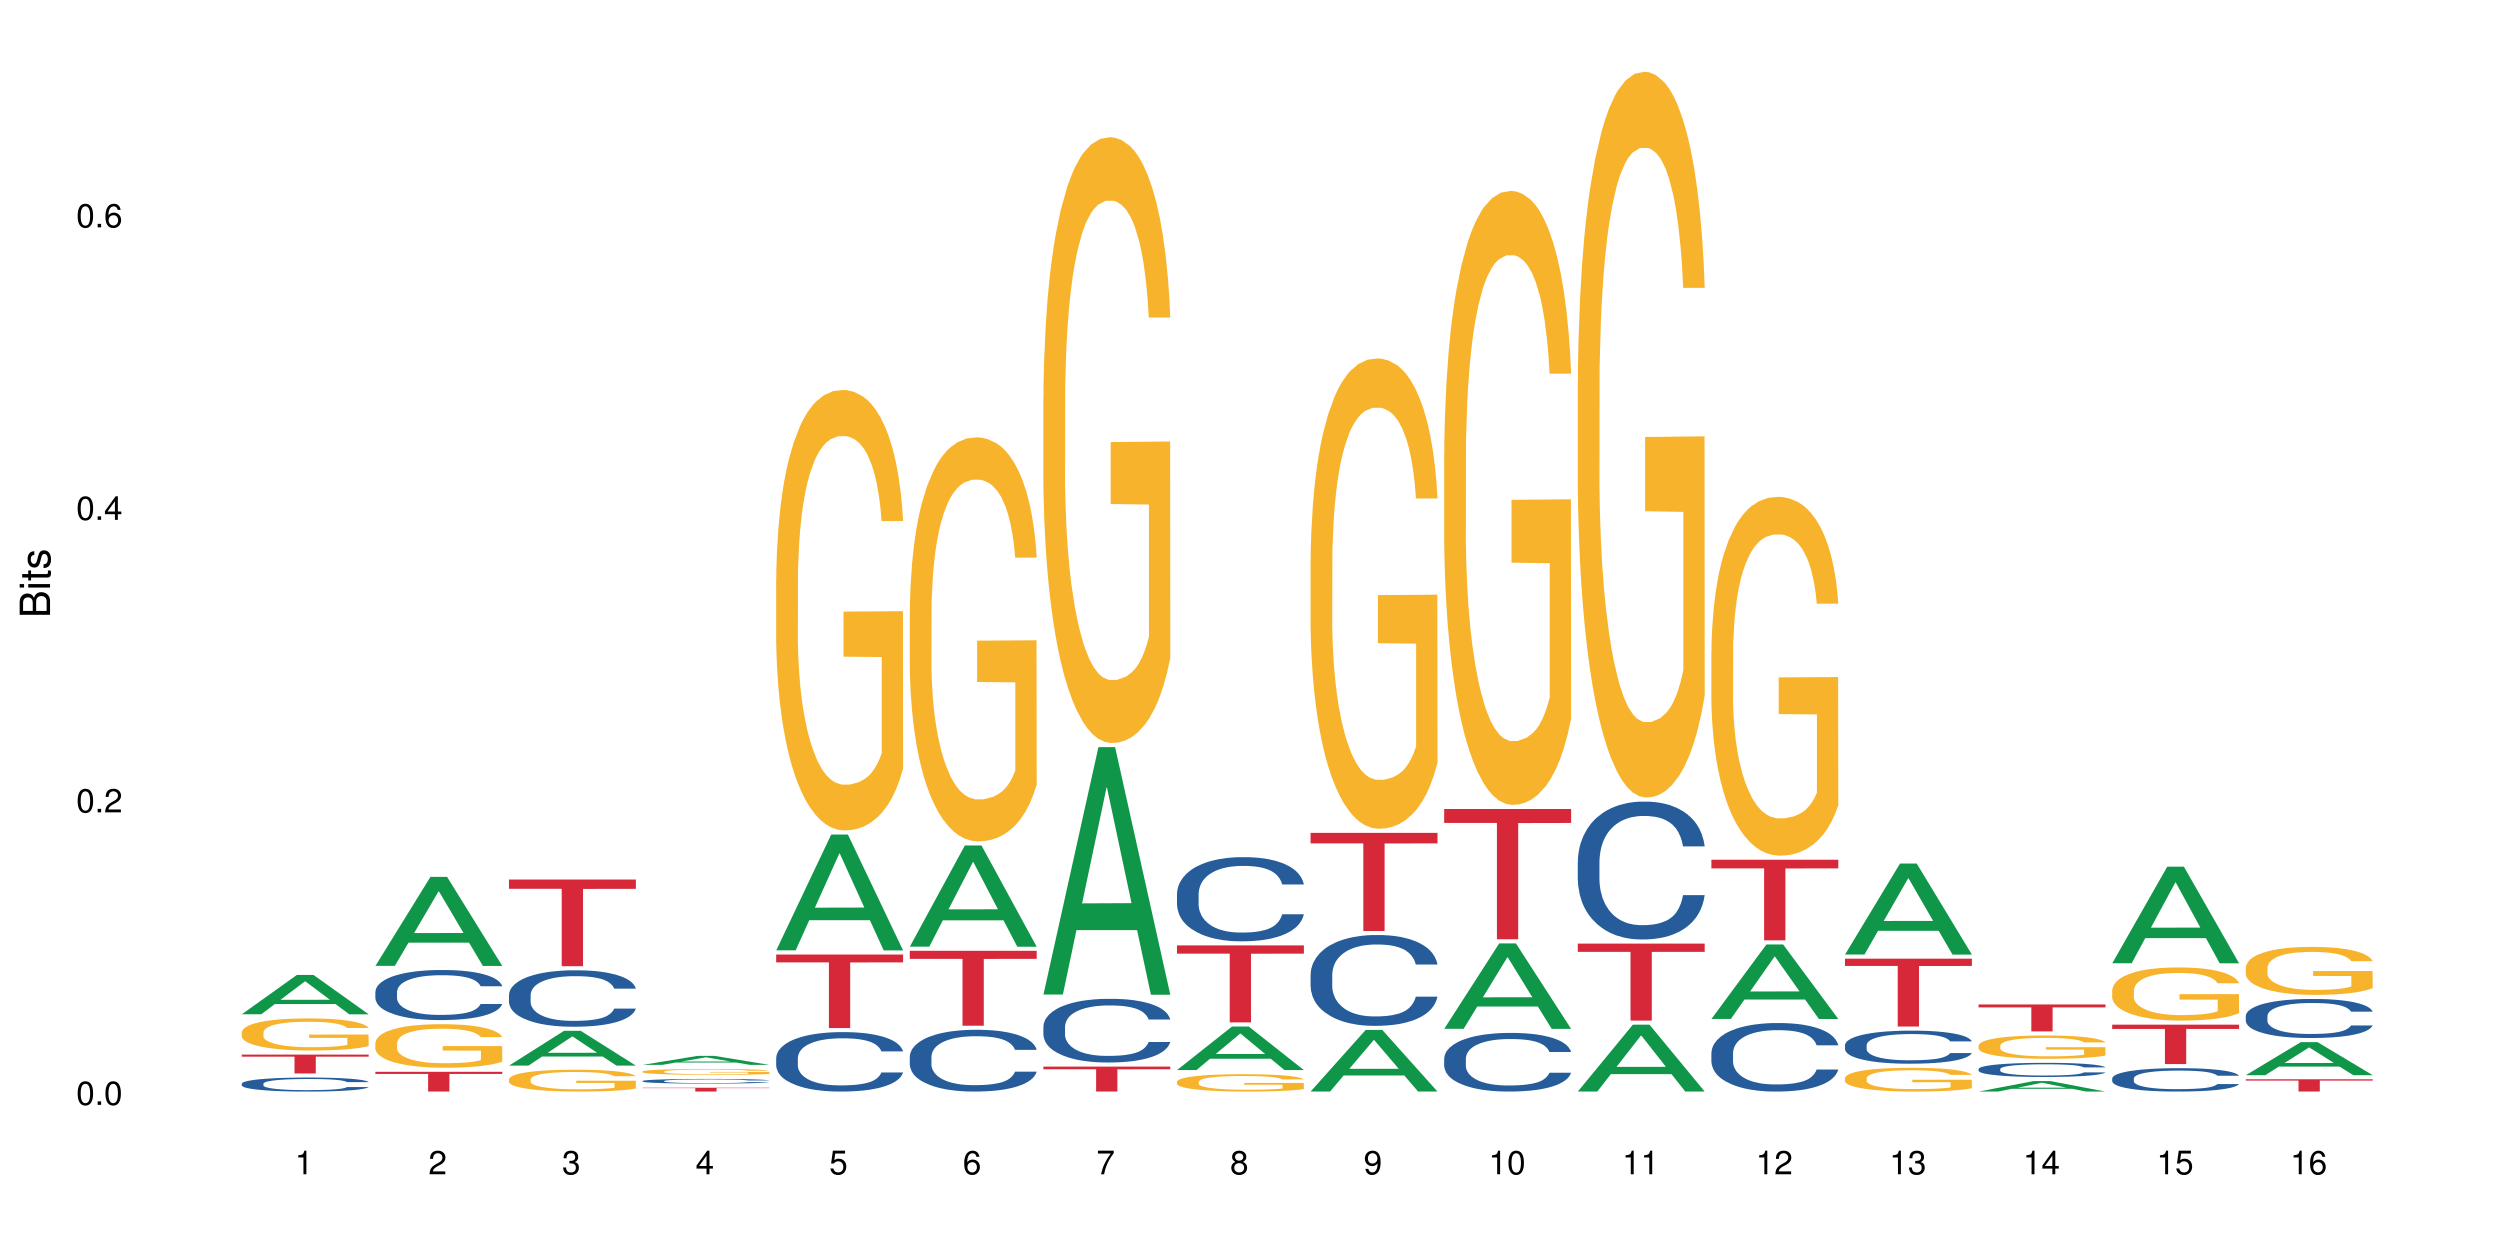 <?xml version="1.0" encoding="UTF-8"?>
<svg xmlns="http://www.w3.org/2000/svg" xmlns:xlink="http://www.w3.org/1999/xlink" width="720pt" height="360pt" viewBox="0 0 720 360" version="1.1">
<defs>
<g>
<symbol overflow="visible" id="glyph0-0">
<path style="stroke:none;" d=""/>
</symbol>
<symbol overflow="visible" id="glyph0-1">
<path style="stroke:none;" d="M 2.641 -6.797 C 2 -6.797 1.422 -6.531 1.078 -6.047 C 0.641 -5.453 0.406 -4.547 0.406 -3.297 C 0.406 -1 1.188 0.219 2.641 0.219 C 4.078 0.219 4.859 -1 4.859 -3.234 C 4.859 -4.562 4.656 -5.438 4.203 -6.047 C 3.844 -6.531 3.281 -6.797 2.641 -6.797 Z M 2.641 -6.047 C 3.547 -6.047 4 -5.125 4 -3.312 C 4 -1.375 3.562 -0.484 2.625 -0.484 C 1.734 -0.484 1.281 -1.422 1.281 -3.281 C 1.281 -5.141 1.734 -6.047 2.641 -6.047 Z M 2.641 -6.047 "/>
</symbol>
<symbol overflow="visible" id="glyph0-2">
<path style="stroke:none;" d="M 1.828 -1 L 0.828 -1 L 0.828 0 L 1.828 0 Z M 1.828 -1 "/>
</symbol>
<symbol overflow="visible" id="glyph0-3">
<path style="stroke:none;" d="M 4.859 -0.828 L 1.281 -0.828 C 1.359 -1.391 1.672 -1.75 2.5 -2.234 L 3.469 -2.75 C 4.406 -3.266 4.906 -3.969 4.906 -4.812 C 4.906 -5.375 4.672 -5.906 4.266 -6.266 C 3.859 -6.625 3.375 -6.797 2.719 -6.797 C 1.859 -6.797 1.219 -6.5 0.844 -5.922 C 0.609 -5.562 0.5 -5.125 0.484 -4.438 L 1.328 -4.438 C 1.359 -4.906 1.406 -5.188 1.531 -5.406 C 1.75 -5.812 2.188 -6.062 2.703 -6.062 C 3.469 -6.062 4.031 -5.516 4.031 -4.781 C 4.031 -4.25 3.719 -3.797 3.125 -3.438 L 2.234 -2.938 C 0.812 -2.141 0.406 -1.5 0.328 0 L 4.859 0 Z M 4.859 -0.828 "/>
</symbol>
<symbol overflow="visible" id="glyph0-4">
<path style="stroke:none;" d="M 3.141 -1.625 L 3.141 0 L 3.984 0 L 3.984 -1.625 L 4.984 -1.625 L 4.984 -2.391 L 3.984 -2.391 L 3.984 -6.797 L 3.359 -6.797 L 0.266 -2.516 L 0.266 -1.625 Z M 3.141 -2.391 L 1 -2.391 L 3.141 -5.359 Z M 3.141 -2.391 "/>
</symbol>
<symbol overflow="visible" id="glyph0-5">
<path style="stroke:none;" d="M 4.781 -5.031 C 4.609 -6.141 3.891 -6.797 2.844 -6.797 C 2.094 -6.797 1.422 -6.438 1.031 -5.828 C 0.609 -5.172 0.406 -4.344 0.406 -3.094 C 0.406 -1.953 0.578 -1.234 0.984 -0.625 C 1.359 -0.078 1.953 0.219 2.703 0.219 C 3.984 0.219 4.922 -0.734 4.922 -2.078 C 4.922 -3.344 4.062 -4.234 2.844 -4.234 C 2.172 -4.234 1.641 -3.969 1.281 -3.469 C 1.281 -5.125 1.828 -6.047 2.797 -6.047 C 3.391 -6.047 3.797 -5.672 3.938 -5.031 Z M 2.734 -3.484 C 3.547 -3.484 4.062 -2.922 4.062 -2 C 4.062 -1.156 3.484 -0.531 2.703 -0.531 C 1.922 -0.531 1.328 -1.188 1.328 -2.047 C 1.328 -2.891 1.906 -3.484 2.734 -3.484 Z M 2.734 -3.484 "/>
</symbol>
<symbol overflow="visible" id="glyph0-6">
<path style="stroke:none;" d="M 2.484 -4.844 L 2.484 0 L 3.328 0 L 3.328 -6.797 L 2.766 -6.797 C 2.469 -5.75 2.281 -5.609 0.984 -5.453 L 0.984 -4.844 Z M 2.484 -4.844 "/>
</symbol>
<symbol overflow="visible" id="glyph0-7">
<path style="stroke:none;" d="M 2.125 -3.125 L 2.578 -3.125 C 3.516 -3.125 3.984 -2.703 3.984 -1.891 C 3.984 -1.031 3.469 -0.531 2.578 -0.531 C 1.656 -0.531 1.203 -0.984 1.156 -1.969 L 0.312 -1.969 C 0.344 -1.422 0.438 -1.078 0.609 -0.766 C 0.953 -0.109 1.625 0.219 2.547 0.219 C 3.953 0.219 4.859 -0.609 4.859 -1.906 C 4.859 -2.766 4.516 -3.25 3.703 -3.516 C 4.344 -3.766 4.656 -4.25 4.656 -4.938 C 4.656 -6.109 3.875 -6.797 2.578 -6.797 C 1.203 -6.797 0.484 -6.047 0.453 -4.609 L 1.297 -4.609 C 1.312 -5.016 1.344 -5.25 1.453 -5.453 C 1.641 -5.828 2.062 -6.062 2.594 -6.062 C 3.344 -6.062 3.797 -5.625 3.797 -4.906 C 3.797 -4.422 3.609 -4.141 3.25 -3.984 C 3.016 -3.891 2.719 -3.844 2.125 -3.844 Z M 2.125 -3.125 "/>
</symbol>
<symbol overflow="visible" id="glyph0-8">
<path style="stroke:none;" d="M 4.562 -6.797 L 1.062 -6.797 L 0.547 -3.094 L 1.328 -3.094 C 1.719 -3.562 2.047 -3.734 2.578 -3.734 C 3.484 -3.734 4.062 -3.109 4.062 -2.094 C 4.062 -1.125 3.484 -0.531 2.578 -0.531 C 1.828 -0.531 1.375 -0.906 1.188 -1.672 L 0.328 -1.672 C 0.453 -1.109 0.547 -0.844 0.75 -0.594 C 1.125 -0.078 1.828 0.219 2.594 0.219 C 3.969 0.219 4.922 -0.781 4.922 -2.219 C 4.922 -3.562 4.031 -4.484 2.719 -4.484 C 2.25 -4.484 1.859 -4.359 1.469 -4.062 L 1.734 -5.969 L 4.562 -5.969 Z M 4.562 -6.797 "/>
</symbol>
<symbol overflow="visible" id="glyph0-9">
<path style="stroke:none;" d="M 4.984 -6.797 L 0.438 -6.797 L 0.438 -5.969 L 4.109 -5.969 C 2.5 -3.656 1.828 -2.234 1.328 0 L 2.219 0 C 2.594 -2.172 3.453 -4.047 4.984 -6.094 Z M 4.984 -6.797 "/>
</symbol>
<symbol overflow="visible" id="glyph0-10">
<path style="stroke:none;" d="M 3.75 -3.578 C 4.453 -4 4.688 -4.344 4.688 -4.984 C 4.688 -6.047 3.844 -6.797 2.641 -6.797 C 1.438 -6.797 0.594 -6.047 0.594 -4.984 C 0.594 -4.359 0.828 -4.016 1.516 -3.578 C 0.734 -3.203 0.359 -2.641 0.359 -1.891 C 0.359 -0.641 1.297 0.219 2.641 0.219 C 3.984 0.219 4.922 -0.641 4.922 -1.875 C 4.922 -2.641 4.531 -3.203 3.75 -3.578 Z M 2.641 -6.047 C 3.359 -6.047 3.812 -5.625 3.812 -4.969 C 3.812 -4.344 3.344 -3.922 2.641 -3.922 C 1.922 -3.922 1.453 -4.344 1.453 -4.984 C 1.453 -5.625 1.922 -6.047 2.641 -6.047 Z M 2.641 -3.203 C 3.484 -3.203 4.062 -2.672 4.062 -1.875 C 4.062 -1.062 3.484 -0.531 2.625 -0.531 C 1.797 -0.531 1.219 -1.078 1.219 -1.875 C 1.219 -2.672 1.797 -3.203 2.641 -3.203 Z M 2.641 -3.203 "/>
</symbol>
<symbol overflow="visible" id="glyph0-11">
<path style="stroke:none;" d="M 0.516 -1.547 C 0.672 -0.438 1.406 0.219 2.438 0.219 C 3.188 0.219 3.859 -0.141 4.266 -0.75 C 4.688 -1.406 4.891 -2.25 4.891 -3.484 C 4.891 -4.625 4.703 -5.359 4.312 -5.953 C 3.938 -6.5 3.344 -6.797 2.594 -6.797 C 1.297 -6.797 0.359 -5.844 0.359 -4.516 C 0.359 -3.25 1.234 -2.344 2.453 -2.344 C 3.094 -2.344 3.562 -2.578 4.016 -3.109 C 4 -1.453 3.469 -0.531 2.5 -0.531 C 1.906 -0.531 1.484 -0.906 1.359 -1.547 Z M 2.578 -6.062 C 3.375 -6.062 3.969 -5.406 3.969 -4.531 C 3.969 -3.688 3.375 -3.094 2.547 -3.094 C 1.734 -3.094 1.234 -3.672 1.234 -4.578 C 1.234 -5.438 1.797 -6.062 2.578 -6.062 Z M 2.578 -6.062 "/>
</symbol>
<symbol overflow="visible" id="glyph1-0">
<path style="stroke:none;" d=""/>
</symbol>
<symbol overflow="visible" id="glyph1-1">
<path style="stroke:none;" d="M 0 -0.953 L 0 -4.891 C 0 -5.719 -0.234 -6.344 -0.734 -6.797 C -1.188 -7.234 -1.812 -7.469 -2.5 -7.469 C -3.547 -7.469 -4.188 -7 -4.625 -5.875 C -4.984 -6.672 -5.641 -7.094 -6.531 -7.094 C -7.156 -7.094 -7.734 -6.859 -8.141 -6.391 C -8.562 -5.938 -8.75 -5.344 -8.75 -4.5 L -8.75 -0.953 Z M -4.984 -2.062 L -7.766 -2.062 L -7.766 -4.219 C -7.766 -4.844 -7.688 -5.203 -7.453 -5.5 C -7.219 -5.812 -6.859 -5.969 -6.375 -5.969 C -5.906 -5.969 -5.531 -5.812 -5.297 -5.5 C -5.062 -5.203 -4.984 -4.844 -4.984 -4.219 Z M -0.984 -2.062 L -4 -2.062 L -4 -4.781 C -4 -5.328 -3.859 -5.688 -3.578 -5.953 C -3.297 -6.219 -2.922 -6.359 -2.484 -6.359 C -2.062 -6.359 -1.688 -6.219 -1.406 -5.953 C -1.109 -5.688 -0.984 -5.328 -0.984 -4.781 Z M -0.984 -2.062 "/>
</symbol>
<symbol overflow="visible" id="glyph1-2">
<path style="stroke:none;" d="M -6.281 -1.797 L -6.281 -0.797 L 0 -0.797 L 0 -1.797 Z M -8.75 -1.797 L -8.75 -0.797 L -7.484 -0.797 L -7.484 -1.797 Z M -8.75 -1.797 "/>
</symbol>
<symbol overflow="visible" id="glyph1-3">
<path style="stroke:none;" d="M -6.281 -3.047 L -6.281 -2.016 L -8.016 -2.016 L -8.016 -1.016 L -6.281 -1.016 L -6.281 -0.172 L -5.469 -0.172 L -5.469 -1.016 L -0.719 -1.016 C -0.078 -1.016 0.281 -1.453 0.281 -2.234 C 0.281 -2.469 0.25 -2.719 0.188 -3.047 L -0.641 -3.047 C -0.609 -2.922 -0.594 -2.766 -0.594 -2.562 C -0.594 -2.141 -0.719 -2.016 -1.156 -2.016 L -5.469 -2.016 L -5.469 -3.047 Z M -6.281 -3.047 "/>
</symbol>
<symbol overflow="visible" id="glyph1-4">
<path style="stroke:none;" d="M -4.531 -5.25 C -5.766 -5.25 -6.469 -4.422 -6.469 -2.969 C -6.469 -1.516 -5.719 -0.562 -4.547 -0.562 C -3.562 -0.562 -3.094 -1.062 -2.734 -2.562 L -2.516 -3.484 C -2.344 -4.188 -2.094 -4.469 -1.625 -4.469 C -1.047 -4.469 -0.641 -3.875 -0.641 -3 C -0.641 -2.453 -0.797 -2 -1.062 -1.75 C -1.25 -1.594 -1.422 -1.531 -1.875 -1.469 L -1.875 -0.406 C -0.422 -0.453 0.281 -1.266 0.281 -2.922 C 0.281 -4.5 -0.5 -5.516 -1.719 -5.516 C -2.656 -5.516 -3.172 -4.984 -3.469 -3.734 L -3.703 -2.766 C -3.891 -1.953 -4.156 -1.609 -4.594 -1.609 C -5.172 -1.609 -5.547 -2.125 -5.547 -2.938 C -5.547 -3.75 -5.203 -4.172 -4.531 -4.203 Z M -4.531 -5.25 "/>
</symbol>
</g>
</defs>
<g id="surface52863">
<rect x="0" y="0" width="720" height="360" style="fill:rgb(100%,100%,100%);fill-opacity:1;stroke:none;"/>
<path style=" stroke:none;fill-rule:nonzero;fill:rgb(6.275%,58.824%,28.235%);fill-opacity:1;" d="M 69.629 292.113 L 69.668 292.102 L 85.484 280.789 L 90.289 280.789 L 106.184 292.125 L 100.598 292.125 L 96.613 289.164 L 79.156 289.164 L 75.254 292.113 L 69.629 292.113 L 80.836 287.941 L 95.012 287.93 L 87.945 282.641 L 87.867 282.633 L 87.789 282.664 L 80.797 287.93 L 80.836 287.941 Z M 69.629 292.113 "/>
<path style=" stroke:none;fill-rule:nonzero;fill:rgb(14.51%,36.078%,60%);fill-opacity:1;" d="M 69.629 312.09 L 69.676 312.09 L 69.676 312 L 69.809 311.859 L 70.121 311.684 L 70.434 311.562 L 71.234 311.344 L 72.348 311.133 L 73.508 310.969 L 74.355 310.875 L 75.113 310.801 L 76.852 310.664 L 77.965 310.594 L 79.168 310.531 L 80.641 310.469 L 81.711 310.434 L 84.117 310.375 L 85.898 310.348 L 87.281 310.336 L 90.27 310.336 L 92.051 310.352 L 93.344 310.371 L 94.77 310.398 L 95.973 310.434 L 98.07 310.512 L 99.941 310.617 L 100.789 310.676 L 102.125 310.789 L 103.152 310.902 L 103.863 310.996 L 104.668 311.133 L 105.379 311.297 L 105.914 311.488 L 106.184 311.645 L 99.941 311.645 L 99.629 311.496 L 99.273 311.383 L 98.605 311.23 L 97.938 311.125 L 97 311.02 L 96.152 310.949 L 94.992 310.879 L 93.969 310.836 L 92.898 310.801 L 91.875 310.777 L 89.91 310.758 L 87.637 310.758 L 86.793 310.766 L 85.055 310.793 L 84.117 310.82 L 82.781 310.871 L 81.844 310.918 L 80.73 310.992 L 79.973 311.055 L 79.035 311.152 L 78.367 311.234 L 77.609 311.359 L 77.164 311.449 L 76.762 311.555 L 76.406 311.676 L 76.137 311.805 L 75.961 311.941 L 75.871 312.074 L 75.871 312.645 L 75.961 312.777 L 76.184 312.934 L 76.762 313.156 L 77.609 313.352 L 78.59 313.508 L 79.527 313.617 L 80.059 313.672 L 80.773 313.73 L 81.887 313.805 L 83.492 313.875 L 84.43 313.906 L 85.855 313.934 L 87.328 313.949 L 89.289 313.949 L 91.027 313.934 L 92.184 313.918 L 93.391 313.887 L 95.039 313.824 L 96.062 313.766 L 96.953 313.695 L 97.625 313.625 L 98.07 313.566 L 98.738 313.453 L 99.273 313.328 L 99.676 313.199 L 99.941 313.074 L 106.184 313.074 L 105.914 313.219 L 105.516 313.363 L 105.113 313.473 L 104.488 313.602 L 103.773 313.715 L 102.75 313.844 L 101.902 313.93 L 100.789 314.02 L 99.762 314.09 L 98.648 314.152 L 97 314.227 L 95.93 314.266 L 94.77 314.297 L 93.391 314.328 L 91.648 314.352 L 89.777 314.367 L 88.039 314.371 L 86.168 314.363 L 84.785 314.348 L 82.957 314.316 L 80.684 314.25 L 79.035 314.18 L 77.742 314.109 L 76.629 314.035 L 75.379 313.934 L 73.773 313.773 L 72.793 313.648 L 72.125 313.543 L 71.367 313.402 L 70.832 313.273 L 70.207 313.066 L 69.762 312.805 L 69.629 312.602 Z M 69.629 312.09 "/>
<path style=" stroke:none;fill-rule:nonzero;fill:rgb(96.863%,70.196%,16.863%);fill-opacity:1;" d="M 69.629 297.266 L 69.676 297.258 L 69.676 297.086 L 69.852 296.707 L 70.297 296.184 L 70.879 295.754 L 71.5 295.414 L 71.902 295.238 L 72.57 294.984 L 73.152 294.801 L 74.621 294.418 L 76.496 294.062 L 77.52 293.91 L 78.68 293.77 L 80.328 293.609 L 81.086 293.551 L 83.402 293.414 L 86.035 293.328 L 88.93 293.305 L 90.27 293.312 L 92.098 293.348 L 94.594 293.438 L 96.02 293.523 L 97.133 293.609 L 98.293 293.719 L 99.719 293.887 L 101.055 294.09 L 102.125 294.293 L 103.195 294.547 L 104.086 294.816 L 104.844 295.113 L 105.516 295.465 L 105.914 295.762 L 106.184 296.059 L 99.984 296.059 L 99.629 295.762 L 99.227 295.535 L 98.559 295.254 L 97.891 295.051 L 97.223 294.891 L 95.973 294.672 L 94.906 294.535 L 93.566 294.418 L 92.273 294.344 L 90.805 294.293 L 89.91 294.273 L 87.551 294.273 L 85.41 294.336 L 84.16 294.402 L 83.27 294.469 L 82.023 294.598 L 81.266 294.699 L 80.816 294.766 L 79.48 295.027 L 78.59 295.262 L 78.098 295.426 L 77.477 295.676 L 77.027 295.906 L 76.539 296.242 L 76.27 296.496 L 75.914 297.07 L 75.871 298.59 L 76.004 298.91 L 76.27 299.258 L 76.629 299.562 L 77.164 299.883 L 77.699 300.129 L 78.633 300.457 L 79.438 300.676 L 80.059 300.82 L 81.266 301.051 L 81.754 301.125 L 82.914 301.277 L 84.117 301.395 L 85.59 301.496 L 86.703 301.547 L 88.484 301.59 L 90.758 301.59 L 93.434 301.539 L 95.129 301.473 L 96.285 301.402 L 97.043 301.344 L 97.98 301.25 L 98.648 301.168 L 99.273 301.074 L 100.031 300.93 L 100.031 298.91 L 89.02 298.902 L 89.02 297.957 L 106.137 297.949 L 106.184 301.25 L 105.246 301.48 L 104.086 301.699 L 102.973 301.867 L 101.812 302.012 L 100.164 302.172 L 98.828 302.273 L 96.777 302.391 L 94.906 302.469 L 92.941 302.52 L 91.203 302.543 L 89.152 302.551 L 87.328 302.535 L 85.363 302.484 L 83.805 302.418 L 82.379 302.332 L 80.953 302.223 L 79.168 302.047 L 78.012 301.902 L 76.805 301.723 L 75.602 301.512 L 74.531 301.285 L 73.82 301.109 L 73.105 300.906 L 72.348 300.652 L 71.637 300.363 L 71.102 300.102 L 70.609 299.809 L 70.254 299.527 L 69.898 299.148 L 69.719 298.844 L 69.629 298.582 Z M 69.629 297.266 "/>
<path style=" stroke:none;fill-rule:nonzero;fill:rgb(83.922%,15.686%,22.353%);fill-opacity:1;" d="M 69.629 303.73 L 106.184 303.73 L 106.184 304.312 L 90.949 304.316 L 90.949 309.156 L 84.82 309.156 L 84.82 304.324 L 84.73 304.312 L 69.629 304.312 Z M 69.629 303.73 "/>
<path style=" stroke:none;fill-rule:nonzero;fill:rgb(6.275%,58.824%,28.235%);fill-opacity:1;" d="M 108.105 278.164 L 108.145 278.141 L 123.961 252.547 L 128.766 252.547 L 144.66 278.191 L 139.074 278.191 L 135.09 271.496 L 117.637 271.496 L 113.73 278.164 L 108.105 278.164 L 119.312 268.727 L 133.492 268.703 L 126.422 256.734 L 126.344 256.711 L 126.266 256.785 L 119.273 268.703 L 119.312 268.727 Z M 108.105 278.164 "/>
<path style=" stroke:none;fill-rule:nonzero;fill:rgb(14.51%,36.078%,60%);fill-opacity:1;" d="M 108.105 285.641 L 108.152 285.629 L 108.152 285.312 L 108.285 284.812 L 108.598 284.18 L 108.91 283.742 L 109.711 282.965 L 110.824 282.215 L 111.984 281.637 L 112.832 281.293 L 113.59 281.031 L 115.328 280.543 L 116.441 280.293 L 117.645 280.066 L 119.117 279.844 L 120.188 279.711 L 122.594 279.5 L 124.375 279.41 L 125.758 279.371 L 128.746 279.371 L 130.527 279.422 L 131.82 279.488 L 133.246 279.594 L 134.453 279.711 L 136.547 280 L 138.418 280.371 L 139.266 280.582 L 140.602 280.988 L 141.629 281.387 L 142.34 281.727 L 143.145 282.215 L 143.855 282.809 L 144.391 283.48 L 144.66 284.047 L 138.418 284.047 L 138.105 283.52 L 137.75 283.113 L 137.082 282.57 L 136.414 282.188 L 135.477 281.809 L 134.629 281.555 L 133.469 281.305 L 132.445 281.148 L 131.375 281.031 L 130.352 280.949 L 128.391 280.871 L 126.117 280.871 L 125.27 280.898 L 123.531 281.004 L 122.594 281.094 L 121.258 281.281 L 120.32 281.449 L 119.207 281.715 L 118.449 281.938 L 117.512 282.281 L 116.844 282.586 L 116.086 283.02 L 115.641 283.348 L 115.238 283.719 L 114.883 284.152 L 114.613 284.613 L 114.438 285.102 L 114.348 285.574 L 114.348 287.617 L 114.438 288.094 L 114.66 288.645 L 115.238 289.449 L 116.086 290.148 L 117.066 290.703 L 118.004 291.098 L 118.539 291.281 L 119.25 291.492 L 120.363 291.754 L 121.969 292.02 L 122.906 292.125 L 124.332 292.23 L 125.805 292.281 L 127.766 292.281 L 129.504 292.23 L 130.664 292.164 L 131.867 292.059 L 133.516 291.836 L 134.539 291.625 L 135.434 291.375 L 136.102 291.125 L 136.547 290.914 L 137.215 290.504 L 137.75 290.055 L 138.152 289.594 L 138.418 289.148 L 144.66 289.148 L 144.391 289.672 L 143.992 290.188 L 143.59 290.57 L 142.965 291.031 L 142.254 291.438 L 141.227 291.902 L 140.379 292.203 L 139.266 292.531 L 138.242 292.785 L 137.125 293.008 L 135.477 293.27 L 134.406 293.402 L 133.246 293.52 L 131.867 293.625 L 130.129 293.719 L 128.254 293.773 L 126.516 293.785 L 124.645 293.758 L 123.262 293.707 L 121.434 293.586 L 119.16 293.352 L 117.512 293.102 L 116.219 292.848 L 115.105 292.586 L 113.855 292.23 L 112.254 291.648 L 111.27 291.203 L 110.602 290.832 L 109.844 290.32 L 109.309 289.859 L 108.688 289.121 L 108.238 288.184 L 108.105 287.461 Z M 108.105 285.641 "/>
<path style=" stroke:none;fill-rule:nonzero;fill:rgb(96.863%,70.196%,16.863%);fill-opacity:1;" d="M 108.105 300.336 L 108.152 300.324 L 108.152 300.098 L 108.328 299.582 L 108.773 298.871 L 109.355 298.285 L 109.98 297.828 L 110.379 297.586 L 111.047 297.246 L 111.629 296.992 L 113.098 296.477 L 114.973 295.996 L 115.996 295.789 L 117.156 295.594 L 118.805 295.375 L 119.562 295.297 L 121.879 295.113 L 124.512 295 L 127.406 294.965 L 128.746 294.977 L 130.574 295.023 L 133.07 295.148 L 134.496 295.262 L 135.609 295.375 L 136.77 295.527 L 138.195 295.754 L 139.531 296.031 L 140.602 296.305 L 141.672 296.648 L 142.562 297.016 L 143.32 297.414 L 143.992 297.898 L 144.391 298.297 L 144.66 298.699 L 138.465 298.699 L 138.105 298.297 L 137.707 297.988 L 137.035 297.609 L 136.367 297.336 L 135.699 297.117 L 134.453 296.82 L 133.383 296.637 L 132.043 296.477 L 130.75 296.375 L 129.281 296.305 L 128.391 296.281 L 126.027 296.281 L 123.887 296.363 L 122.637 296.453 L 121.746 296.547 L 120.5 296.719 L 119.742 296.855 L 119.297 296.945 L 117.957 297.301 L 117.066 297.621 L 116.574 297.84 L 115.953 298.184 L 115.508 298.492 L 115.016 298.949 L 114.75 299.293 L 114.391 300.074 L 114.348 302.137 L 114.48 302.57 L 114.75 303.039 L 115.105 303.453 L 115.641 303.887 L 116.176 304.223 L 117.109 304.668 L 117.914 304.965 L 118.539 305.16 L 119.742 305.469 L 120.23 305.574 L 121.391 305.777 L 122.594 305.938 L 124.066 306.078 L 125.18 306.145 L 126.961 306.203 L 129.234 306.203 L 131.91 306.133 L 133.605 306.043 L 134.762 305.949 L 135.52 305.871 L 136.457 305.746 L 137.125 305.629 L 137.75 305.504 L 138.508 305.309 L 138.508 302.57 L 127.496 302.559 L 127.496 301.277 L 144.613 301.266 L 144.66 305.746 L 143.723 306.055 L 142.562 306.352 L 141.449 306.582 L 140.289 306.777 L 138.641 306.992 L 137.305 307.129 L 135.254 307.293 L 133.383 307.395 L 131.422 307.465 L 129.68 307.496 L 127.633 307.508 L 125.805 307.484 L 123.844 307.418 L 122.281 307.324 L 120.855 307.211 L 119.43 307.062 L 117.645 306.82 L 116.488 306.625 L 115.285 306.387 L 114.078 306.102 L 113.012 305.789 L 112.297 305.551 L 111.582 305.273 L 110.824 304.93 L 110.113 304.543 L 109.578 304.188 L 109.086 303.785 L 108.73 303.406 L 108.375 302.891 L 108.195 302.48 L 108.105 302.125 Z M 108.105 300.336 "/>
<path style=" stroke:none;fill-rule:nonzero;fill:rgb(83.922%,15.686%,22.353%);fill-opacity:1;" d="M 108.105 308.688 L 144.66 308.688 L 144.66 309.297 L 129.426 309.301 L 129.426 314.371 L 123.297 314.371 L 123.297 309.309 L 123.207 309.297 L 108.105 309.297 Z M 108.105 308.688 "/>
<path style=" stroke:none;fill-rule:nonzero;fill:rgb(6.275%,58.824%,28.235%);fill-opacity:1;" d="M 146.582 306.895 L 146.621 306.883 L 162.438 296.879 L 167.242 296.879 L 183.137 306.902 L 177.551 306.902 L 173.57 304.285 L 156.113 304.285 L 152.207 306.895 L 146.582 306.895 L 157.793 303.203 L 171.969 303.195 L 164.898 298.516 L 164.82 298.508 L 164.742 298.535 L 157.754 303.195 L 157.793 303.203 Z M 146.582 306.895 "/>
<path style=" stroke:none;fill-rule:nonzero;fill:rgb(14.51%,36.078%,60%);fill-opacity:1;" d="M 146.582 286.523 L 146.629 286.508 L 146.629 286.148 L 146.762 285.586 L 147.074 284.875 L 147.387 284.383 L 148.188 283.508 L 149.301 282.66 L 150.461 282.008 L 151.309 281.621 L 152.066 281.324 L 153.805 280.773 L 154.918 280.492 L 156.121 280.238 L 157.594 279.988 L 158.664 279.84 L 161.07 279.602 L 162.855 279.496 L 164.234 279.453 L 167.223 279.453 L 169.004 279.512 L 170.297 279.586 L 171.727 279.703 L 172.93 279.84 L 175.023 280.164 L 176.895 280.582 L 177.742 280.82 L 179.078 281.277 L 180.105 281.727 L 180.82 282.109 L 181.621 282.66 L 182.336 283.328 L 182.867 284.086 L 183.137 284.727 L 176.895 284.727 L 176.582 284.129 L 176.227 283.672 L 175.559 283.062 L 174.891 282.629 L 173.953 282.199 L 173.105 281.918 L 171.949 281.637 L 170.922 281.457 L 169.852 281.324 L 168.828 281.234 L 166.867 281.145 L 164.594 281.145 L 163.746 281.176 L 162.008 281.293 L 161.07 281.398 L 159.734 281.605 L 158.797 281.801 L 157.684 282.098 L 156.926 282.348 L 155.988 282.734 L 155.32 283.078 L 154.562 283.566 L 154.117 283.938 L 153.715 284.352 L 153.359 284.844 L 153.09 285.363 L 152.914 285.914 L 152.824 286.449 L 152.824 288.75 L 152.914 289.285 L 153.137 289.906 L 153.715 290.812 L 154.562 291.602 L 155.543 292.223 L 156.48 292.668 L 157.016 292.879 L 157.727 293.117 L 158.844 293.414 L 160.445 293.711 L 161.383 293.828 L 162.809 293.945 L 164.281 294.008 L 166.242 294.008 L 167.98 293.945 L 169.141 293.871 L 170.344 293.754 L 171.992 293.5 L 173.016 293.266 L 173.91 292.98 L 174.578 292.699 L 175.023 292.461 L 175.691 292 L 176.227 291.496 L 176.629 290.977 L 176.895 290.473 L 183.137 290.473 L 182.867 291.066 L 182.469 291.645 L 182.066 292.074 L 181.441 292.594 L 180.73 293.055 L 179.703 293.574 L 178.855 293.918 L 177.742 294.289 L 176.719 294.57 L 175.602 294.824 L 173.953 295.121 L 172.883 295.27 L 171.727 295.402 L 170.344 295.52 L 168.605 295.625 L 166.73 295.684 L 164.992 295.699 L 163.121 295.668 L 161.738 295.609 L 159.91 295.477 L 157.637 295.211 L 155.988 294.926 L 154.695 294.645 L 153.582 294.348 L 152.332 293.945 L 150.73 293.293 L 149.75 292.789 L 149.078 292.371 L 148.32 291.793 L 147.785 291.273 L 147.164 290.441 L 146.719 289.387 L 146.582 288.57 Z M 146.582 286.523 "/>
<path style=" stroke:none;fill-rule:nonzero;fill:rgb(96.863%,70.196%,16.863%);fill-opacity:1;" d="M 146.582 310.773 L 146.629 310.77 L 146.629 310.656 L 146.805 310.395 L 147.25 310.039 L 147.832 309.746 L 148.457 309.516 L 148.855 309.398 L 149.523 309.227 L 150.105 309.098 L 151.574 308.84 L 153.449 308.598 L 154.473 308.496 L 155.633 308.398 L 157.281 308.289 L 158.039 308.25 L 160.359 308.156 L 162.988 308.098 L 165.887 308.082 L 167.223 308.086 L 169.051 308.109 L 171.547 308.172 L 172.973 308.23 L 174.086 308.289 L 175.246 308.363 L 176.672 308.477 L 178.012 308.617 L 179.078 308.754 L 180.148 308.926 L 181.043 309.109 L 181.801 309.312 L 182.469 309.551 L 182.867 309.754 L 183.137 309.953 L 176.941 309.953 L 176.582 309.754 L 176.184 309.598 L 175.516 309.41 L 174.844 309.27 L 174.176 309.16 L 172.93 309.012 L 171.859 308.922 L 170.52 308.84 L 169.227 308.789 L 167.758 308.754 L 166.867 308.742 L 164.504 308.742 L 162.363 308.781 L 161.117 308.828 L 160.223 308.875 L 158.977 308.961 L 158.219 309.031 L 157.773 309.074 L 156.434 309.254 L 155.543 309.414 L 155.055 309.523 L 154.43 309.695 L 153.984 309.852 L 153.492 310.082 L 153.227 310.254 L 152.867 310.645 L 152.824 311.676 L 152.957 311.895 L 153.227 312.129 L 153.582 312.336 L 154.117 312.555 L 154.652 312.723 L 155.586 312.945 L 156.391 313.094 L 157.016 313.191 L 158.219 313.348 L 158.707 313.398 L 159.867 313.504 L 161.07 313.582 L 162.543 313.652 L 163.656 313.688 L 165.438 313.715 L 167.711 313.715 L 170.387 313.68 L 172.082 313.637 L 173.242 313.59 L 174 313.551 L 174.934 313.484 L 175.602 313.43 L 176.227 313.367 L 176.984 313.27 L 176.984 311.895 L 165.973 311.891 L 165.973 311.246 L 183.094 311.242 L 183.137 313.484 L 182.199 313.641 L 181.043 313.789 L 179.926 313.906 L 178.77 314.004 L 177.117 314.113 L 175.781 314.18 L 173.73 314.262 L 171.859 314.312 L 169.898 314.348 L 168.16 314.363 L 166.109 314.371 L 164.281 314.359 L 162.32 314.324 L 160.758 314.277 L 159.332 314.223 L 157.906 314.148 L 156.121 314.027 L 154.965 313.93 L 153.762 313.809 L 152.555 313.664 L 151.488 313.508 L 150.773 313.387 L 150.059 313.25 L 149.301 313.078 L 148.59 312.883 L 148.055 312.707 L 147.562 312.504 L 147.207 312.316 L 146.852 312.055 L 146.672 311.848 L 146.582 311.672 Z M 146.582 310.773 "/>
<path style=" stroke:none;fill-rule:nonzero;fill:rgb(83.922%,15.686%,22.353%);fill-opacity:1;" d="M 146.582 253.312 L 183.137 253.312 L 183.137 255.984 L 167.902 256.008 L 167.902 278.273 L 161.773 278.273 L 161.773 256.031 L 161.684 255.984 L 146.582 255.984 Z M 146.582 253.312 "/>
<path style=" stroke:none;fill-rule:nonzero;fill:rgb(6.275%,58.824%,28.235%);fill-opacity:1;" d="M 185.059 306.688 L 185.098 306.684 L 200.914 304.086 L 205.719 304.086 L 221.613 306.688 L 216.027 306.688 L 212.047 306.008 L 194.59 306.008 L 190.684 306.688 L 185.059 306.688 L 196.27 305.727 L 210.445 305.727 L 203.375 304.512 L 203.297 304.508 L 203.219 304.516 L 196.23 305.727 L 196.27 305.727 Z M 185.059 306.688 "/>
<path style=" stroke:none;fill-rule:nonzero;fill:rgb(14.51%,36.078%,60%);fill-opacity:1;" d="M 185.059 311.32 L 185.105 311.316 L 185.105 311.289 L 185.238 311.242 L 185.551 311.184 L 185.863 311.141 L 186.664 311.07 L 187.781 311 L 188.938 310.945 L 189.785 310.914 L 190.543 310.891 L 192.281 310.844 L 193.395 310.82 L 194.602 310.801 L 196.07 310.777 L 197.141 310.766 L 199.547 310.746 L 201.332 310.738 L 202.711 310.734 L 205.699 310.734 L 207.484 310.738 L 208.773 310.746 L 210.203 310.758 L 211.406 310.766 L 213.5 310.793 L 215.371 310.828 L 216.219 310.848 L 217.559 310.887 L 218.582 310.922 L 219.297 310.953 L 220.098 311 L 220.812 311.055 L 221.348 311.117 L 221.613 311.172 L 215.371 311.172 L 215.062 311.121 L 214.703 311.082 L 214.035 311.035 L 213.367 310.996 L 212.43 310.961 L 211.582 310.938 L 210.426 310.914 L 209.398 310.902 L 208.328 310.891 L 207.305 310.883 L 205.344 310.875 L 203.07 310.875 L 202.223 310.879 L 200.484 310.887 L 199.547 310.895 L 198.211 310.914 L 197.273 310.93 L 196.16 310.953 L 195.402 310.973 L 194.465 311.008 L 193.797 311.035 L 193.039 311.074 L 192.594 311.105 L 192.191 311.141 L 191.836 311.18 L 191.57 311.223 L 191.391 311.27 L 191.301 311.312 L 191.301 311.504 L 191.391 311.547 L 191.613 311.598 L 192.191 311.676 L 193.039 311.738 L 194.02 311.789 L 194.957 311.828 L 195.492 311.844 L 196.203 311.863 L 197.32 311.891 L 198.922 311.914 L 199.859 311.922 L 201.285 311.934 L 202.758 311.938 L 204.719 311.938 L 206.457 311.934 L 207.617 311.926 L 208.82 311.918 L 210.469 311.895 L 211.496 311.875 L 212.387 311.852 L 213.055 311.828 L 213.5 311.809 L 214.168 311.773 L 214.703 311.73 L 215.105 311.688 L 215.371 311.645 L 221.613 311.645 L 221.348 311.695 L 220.945 311.742 L 220.543 311.777 L 219.918 311.82 L 219.207 311.859 L 218.18 311.902 L 217.336 311.93 L 216.219 311.961 L 215.195 311.984 L 214.078 312.004 L 212.43 312.031 L 211.359 312.043 L 210.203 312.055 L 208.82 312.062 L 207.082 312.07 L 205.211 312.078 L 203.469 312.078 L 201.598 312.074 L 200.215 312.07 L 198.391 312.059 L 196.117 312.039 L 194.465 312.016 L 193.172 311.992 L 192.059 311.965 L 190.812 311.934 L 189.207 311.879 L 188.227 311.836 L 187.555 311.805 L 186.797 311.754 L 186.266 311.711 L 185.641 311.645 L 185.195 311.555 L 185.059 311.488 Z M 185.059 311.32 "/>
<path style=" stroke:none;fill-rule:nonzero;fill:rgb(96.863%,70.196%,16.863%);fill-opacity:1;" d="M 185.059 308.59 L 185.105 308.59 L 185.105 308.559 L 185.281 308.488 L 185.73 308.395 L 186.309 308.316 L 186.934 308.254 L 187.332 308.223 L 188.004 308.176 L 188.582 308.141 L 190.055 308.07 L 191.926 308.008 L 192.949 307.98 L 194.109 307.953 L 195.758 307.926 L 196.516 307.914 L 198.836 307.891 L 201.465 307.875 L 204.363 307.867 L 205.699 307.871 L 207.527 307.875 L 210.023 307.895 L 211.449 307.91 L 212.562 307.926 L 213.723 307.945 L 215.148 307.977 L 216.488 308.012 L 217.559 308.051 L 218.625 308.094 L 219.52 308.145 L 220.277 308.199 L 220.945 308.262 L 221.348 308.316 L 221.613 308.371 L 215.418 308.371 L 215.062 308.316 L 214.66 308.277 L 213.992 308.227 L 213.32 308.188 L 212.652 308.16 L 211.406 308.117 L 210.336 308.094 L 209 308.07 L 207.707 308.059 L 206.234 308.051 L 205.344 308.047 L 202.98 308.047 L 200.84 308.059 L 199.594 308.07 L 198.699 308.082 L 197.453 308.105 L 196.695 308.121 L 196.25 308.137 L 194.91 308.184 L 194.02 308.227 L 193.531 308.254 L 192.906 308.301 L 192.461 308.344 L 191.969 308.406 L 191.703 308.449 L 191.344 308.555 L 191.301 308.832 L 191.434 308.891 L 191.703 308.953 L 192.059 309.012 L 192.594 309.07 L 193.129 309.113 L 194.066 309.172 L 194.867 309.215 L 195.492 309.238 L 196.695 309.281 L 197.184 309.297 L 198.344 309.324 L 199.547 309.344 L 201.02 309.363 L 202.133 309.371 L 203.918 309.379 L 206.191 309.379 L 208.863 309.371 L 210.559 309.359 L 211.719 309.348 L 212.477 309.336 L 213.41 309.316 L 214.078 309.305 L 214.703 309.285 L 215.461 309.258 L 215.461 308.891 L 204.453 308.891 L 204.453 308.719 L 221.57 308.715 L 221.613 309.316 L 220.676 309.359 L 219.52 309.398 L 218.402 309.43 L 217.246 309.457 L 215.594 309.484 L 214.258 309.504 L 212.207 309.527 L 210.336 309.539 L 208.375 309.551 L 206.637 309.555 L 204.586 309.555 L 202.758 309.551 L 200.797 309.543 L 199.234 309.531 L 197.809 309.516 L 196.383 309.496 L 194.602 309.465 L 193.441 309.438 L 192.238 309.406 L 191.035 309.367 L 189.965 309.324 L 189.25 309.293 L 188.539 309.254 L 187.781 309.207 L 187.066 309.156 L 186.531 309.109 L 186.039 309.055 L 185.684 309.004 L 185.328 308.934 L 185.148 308.879 L 185.059 308.832 Z M 185.059 308.59 "/>
<path style=" stroke:none;fill-rule:nonzero;fill:rgb(83.922%,15.686%,22.353%);fill-opacity:1;" d="M 185.059 313.258 L 221.613 313.258 L 221.613 313.375 L 206.379 313.379 L 206.379 314.371 L 200.25 314.371 L 200.25 313.379 L 200.16 313.375 L 185.059 313.375 Z M 185.059 313.258 "/>
<path style=" stroke:none;fill-rule:nonzero;fill:rgb(6.275%,58.824%,28.235%);fill-opacity:1;" d="M 223.539 273.691 L 223.578 273.66 L 239.391 240.348 L 244.195 240.348 L 260.09 273.723 L 254.504 273.723 L 250.523 265.012 L 233.066 265.012 L 229.16 273.691 L 223.539 273.691 L 234.746 261.406 L 248.922 261.375 L 241.852 245.801 L 241.773 245.77 L 241.695 245.863 L 234.707 261.375 L 234.746 261.406 Z M 223.539 273.691 "/>
<path style=" stroke:none;fill-rule:nonzero;fill:rgb(14.51%,36.078%,60%);fill-opacity:1;" d="M 223.539 304.703 L 223.582 304.688 L 223.582 304.312 L 223.715 303.719 L 224.027 302.969 L 224.34 302.453 L 225.141 301.527 L 226.258 300.637 L 227.414 299.949 L 228.262 299.543 L 229.02 299.23 L 230.758 298.648 L 231.875 298.352 L 233.078 298.086 L 234.547 297.82 L 235.617 297.664 L 238.023 297.414 L 239.809 297.305 L 241.191 297.258 L 244.176 297.258 L 245.961 297.32 L 247.254 297.398 L 248.68 297.523 L 249.883 297.664 L 251.977 298.008 L 253.848 298.445 L 254.695 298.695 L 256.035 299.184 L 257.059 299.652 L 257.773 300.059 L 258.574 300.637 L 259.289 301.34 L 259.824 302.137 L 260.09 302.812 L 253.848 302.812 L 253.539 302.184 L 253.18 301.699 L 252.512 301.059 L 251.844 300.605 L 250.906 300.152 L 250.059 299.855 L 248.902 299.559 L 247.875 299.371 L 246.805 299.23 L 245.781 299.137 L 243.82 299.043 L 241.547 299.043 L 240.699 299.074 L 238.961 299.199 L 238.023 299.309 L 236.688 299.527 L 235.75 299.73 L 234.637 300.043 L 233.879 300.309 L 232.941 300.715 L 232.273 301.074 L 231.516 301.59 L 231.07 301.98 L 230.668 302.422 L 230.312 302.938 L 230.047 303.484 L 229.867 304.062 L 229.777 304.625 L 229.777 307.051 L 229.867 307.613 L 230.09 308.27 L 230.668 309.223 L 231.516 310.055 L 232.496 310.711 L 233.434 311.18 L 233.969 311.398 L 234.68 311.648 L 235.797 311.961 L 237.402 312.273 L 238.336 312.398 L 239.762 312.523 L 241.234 312.586 L 243.195 312.586 L 244.934 312.523 L 246.094 312.445 L 247.297 312.32 L 248.945 312.055 L 249.973 311.805 L 250.863 311.508 L 251.531 311.211 L 251.977 310.961 L 252.645 310.477 L 253.18 309.945 L 253.582 309.395 L 253.848 308.863 L 260.09 308.863 L 259.824 309.492 L 259.422 310.102 L 259.02 310.555 L 258.395 311.102 L 257.684 311.586 L 256.656 312.133 L 255.812 312.492 L 254.695 312.883 L 253.672 313.184 L 252.559 313.449 L 250.906 313.762 L 249.836 313.918 L 248.68 314.059 L 247.297 314.184 L 245.559 314.293 L 243.688 314.355 L 241.949 314.371 L 240.074 314.34 L 238.695 314.277 L 236.867 314.137 L 234.594 313.855 L 232.941 313.559 L 231.648 313.262 L 230.535 312.945 L 229.289 312.523 L 227.684 311.836 L 226.703 311.305 L 226.035 310.867 L 225.277 310.258 L 224.742 309.711 L 224.117 308.832 L 223.672 307.723 L 223.539 306.863 Z M 223.539 304.703 "/>
<path style=" stroke:none;fill-rule:nonzero;fill:rgb(96.863%,70.196%,16.863%);fill-opacity:1;" d="M 223.539 166.641 L 223.582 166.527 L 223.582 164.207 L 223.762 158.996 L 224.207 151.812 L 224.785 145.902 L 225.41 141.27 L 225.812 138.836 L 226.48 135.359 L 227.059 132.812 L 228.531 127.598 L 230.402 122.73 L 231.426 120.645 L 232.586 118.676 L 234.234 116.477 L 234.992 115.664 L 237.312 113.809 L 239.941 112.652 L 242.84 112.305 L 244.176 112.418 L 246.004 112.883 L 248.5 114.156 L 249.926 115.316 L 251.043 116.477 L 252.199 117.98 L 253.625 120.297 L 254.965 123.078 L 256.035 125.859 L 257.105 129.336 L 257.996 133.043 L 258.754 137.098 L 259.422 141.965 L 259.824 146.02 L 260.09 150.074 L 253.895 150.074 L 253.539 146.02 L 253.137 142.891 L 252.469 139.066 L 251.801 136.285 L 251.129 134.086 L 249.883 131.074 L 248.812 129.219 L 247.477 127.598 L 246.184 126.555 L 244.711 125.859 L 243.82 125.629 L 241.457 125.629 L 239.316 126.438 L 238.07 127.367 L 237.18 128.293 L 235.93 130.031 L 235.172 131.422 L 234.727 132.348 L 233.391 135.938 L 232.496 139.184 L 232.008 141.383 L 231.383 144.859 L 230.938 147.988 L 230.445 152.621 L 230.18 156.098 L 229.824 163.977 L 229.777 184.832 L 229.91 189.234 L 230.18 193.984 L 230.535 198.156 L 231.07 202.559 L 231.605 205.918 L 232.543 210.438 L 233.344 213.449 L 233.969 215.418 L 235.172 218.547 L 235.664 219.59 L 236.82 221.676 L 238.023 223.297 L 239.496 224.688 L 240.609 225.383 L 242.395 225.961 L 244.668 225.961 L 247.34 225.266 L 249.035 224.34 L 250.195 223.414 L 250.953 222.602 L 251.887 221.328 L 252.559 220.168 L 253.18 218.895 L 253.938 216.926 L 253.938 189.234 L 242.93 189.117 L 242.93 176.141 L 260.047 176.027 L 260.09 221.328 L 259.152 224.457 L 257.996 227.469 L 256.879 229.785 L 255.723 231.754 L 254.074 233.957 L 252.734 235.348 L 250.684 236.969 L 248.812 238.012 L 246.852 238.707 L 245.113 239.055 L 243.062 239.168 L 241.234 238.938 L 239.273 238.242 L 237.711 237.316 L 236.285 236.156 L 234.859 234.652 L 233.078 232.219 L 231.918 230.25 L 230.715 227.816 L 229.512 224.918 L 228.441 221.789 L 227.727 219.359 L 227.016 216.578 L 226.258 213.102 L 225.543 209.164 L 225.008 205.57 L 224.52 201.516 L 224.16 197.691 L 223.805 192.477 L 223.625 188.309 L 223.539 184.715 Z M 223.539 166.641 "/>
<path style=" stroke:none;fill-rule:nonzero;fill:rgb(83.922%,15.686%,22.353%);fill-opacity:1;" d="M 223.539 274.902 L 260.09 274.902 L 260.09 277.168 L 244.855 277.188 L 244.855 296.078 L 238.727 296.078 L 238.727 277.207 L 238.637 277.168 L 223.539 277.168 Z M 223.539 274.902 "/>
<path style=" stroke:none;fill-rule:nonzero;fill:rgb(6.275%,58.824%,28.235%);fill-opacity:1;" d="M 262.016 272.633 L 262.055 272.605 L 277.871 243.5 L 282.672 243.5 L 298.566 272.66 L 292.984 272.66 L 289 265.047 L 271.543 265.047 L 267.637 272.633 L 262.016 272.633 L 273.223 261.898 L 287.398 261.871 L 280.328 248.266 L 280.25 248.238 L 280.172 248.32 L 273.184 261.871 L 273.223 261.898 Z M 262.016 272.633 "/>
<path style=" stroke:none;fill-rule:nonzero;fill:rgb(14.51%,36.078%,60%);fill-opacity:1;" d="M 262.016 304.328 L 262.059 304.309 L 262.059 303.922 L 262.191 303.301 L 262.504 302.523 L 262.816 301.984 L 263.617 301.027 L 264.734 300.102 L 265.891 299.387 L 266.738 298.965 L 267.496 298.637 L 269.234 298.035 L 270.352 297.727 L 271.555 297.453 L 273.023 297.176 L 274.094 297.012 L 276.5 296.754 L 278.285 296.641 L 279.668 296.59 L 282.652 296.59 L 284.438 296.656 L 285.73 296.738 L 287.156 296.867 L 288.359 297.012 L 290.453 297.371 L 292.328 297.824 L 293.172 298.086 L 294.512 298.59 L 295.535 299.078 L 296.25 299.5 L 297.051 300.102 L 297.766 300.832 L 298.301 301.66 L 298.566 302.359 L 292.328 302.359 L 292.016 301.711 L 291.656 301.207 L 290.988 300.539 L 290.32 300.066 L 289.383 299.598 L 288.539 299.289 L 287.379 298.98 L 286.352 298.785 L 285.285 298.637 L 284.258 298.539 L 282.297 298.441 L 280.023 298.441 L 279.176 298.477 L 277.438 298.605 L 276.5 298.719 L 275.164 298.945 L 274.227 299.156 L 273.113 299.484 L 272.355 299.758 L 271.422 300.184 L 270.75 300.555 L 269.992 301.094 L 269.547 301.5 L 269.148 301.953 L 268.789 302.488 L 268.523 303.059 L 268.344 303.66 L 268.254 304.246 L 268.254 306.766 L 268.344 307.348 L 268.566 308.031 L 269.148 309.023 L 269.992 309.887 L 270.973 310.566 L 271.91 311.055 L 272.445 311.281 L 273.16 311.543 L 274.273 311.867 L 275.879 312.191 L 276.812 312.324 L 278.238 312.453 L 279.711 312.52 L 281.672 312.52 L 283.41 312.453 L 284.57 312.371 L 285.773 312.242 L 287.422 311.965 L 288.449 311.707 L 289.34 311.395 L 290.008 311.086 L 290.453 310.828 L 291.121 310.324 L 291.656 309.77 L 292.059 309.203 L 292.328 308.648 L 298.566 308.648 L 298.301 309.301 L 297.898 309.934 L 297.496 310.406 L 296.875 310.973 L 296.16 311.477 L 295.137 312.047 L 294.289 312.422 L 293.172 312.828 L 292.148 313.137 L 291.035 313.41 L 289.383 313.738 L 288.316 313.898 L 287.156 314.047 L 285.773 314.176 L 284.035 314.289 L 282.164 314.355 L 280.426 314.371 L 278.551 314.34 L 277.172 314.273 L 275.344 314.125 L 273.07 313.836 L 271.422 313.527 L 270.129 313.215 L 269.012 312.891 L 267.766 312.453 L 266.16 311.738 L 265.18 311.184 L 264.512 310.73 L 263.754 310.098 L 263.219 309.527 L 262.594 308.617 L 262.148 307.465 L 262.016 306.57 Z M 262.016 304.328 "/>
<path style=" stroke:none;fill-rule:nonzero;fill:rgb(96.863%,70.196%,16.863%);fill-opacity:1;" d="M 262.016 175.793 L 262.059 175.688 L 262.059 173.562 L 262.238 168.777 L 262.684 162.191 L 263.262 156.77 L 263.887 152.52 L 264.289 150.285 L 264.957 147.098 L 265.535 144.762 L 267.008 139.977 L 268.879 135.516 L 269.906 133.602 L 271.062 131.793 L 272.711 129.777 L 273.469 129.031 L 275.789 127.332 L 278.418 126.27 L 281.316 125.949 L 282.652 126.055 L 284.48 126.48 L 286.977 127.648 L 288.402 128.711 L 289.52 129.777 L 290.676 131.156 L 292.105 133.281 L 293.441 135.832 L 294.512 138.383 L 295.582 141.57 L 296.473 144.973 L 297.23 148.691 L 297.898 153.156 L 298.301 156.875 L 298.566 160.594 L 292.371 160.594 L 292.016 156.875 L 291.613 154.008 L 290.945 150.5 L 290.277 147.949 L 289.605 145.93 L 288.359 143.168 L 287.289 141.465 L 285.953 139.977 L 284.66 139.02 L 283.188 138.383 L 282.297 138.172 L 279.934 138.172 L 277.793 138.914 L 276.547 139.766 L 275.656 140.617 L 274.406 142.211 L 273.648 143.484 L 273.203 144.336 L 271.867 147.629 L 270.973 150.605 L 270.484 152.625 L 269.859 155.812 L 269.414 158.684 L 268.922 162.934 L 268.656 166.121 L 268.301 173.348 L 268.254 192.48 L 268.391 196.516 L 268.656 200.875 L 269.012 204.699 L 269.547 208.738 L 270.082 211.82 L 271.02 215.965 L 271.82 218.73 L 272.445 220.535 L 273.648 223.406 L 274.141 224.363 L 275.297 226.273 L 276.5 227.762 L 277.973 229.039 L 279.086 229.676 L 280.871 230.207 L 283.145 230.207 L 285.816 229.57 L 287.512 228.719 L 288.672 227.867 L 289.43 227.125 L 290.363 225.957 L 291.035 224.895 L 291.656 223.723 L 292.414 221.918 L 292.414 196.516 L 281.406 196.41 L 281.406 184.508 L 298.523 184.402 L 298.566 225.957 L 297.633 228.824 L 296.473 231.59 L 295.359 233.715 L 294.199 235.52 L 292.551 237.539 L 291.211 238.816 L 289.16 240.305 L 287.289 241.258 L 285.328 241.898 L 283.59 242.215 L 281.539 242.324 L 279.711 242.109 L 277.75 241.473 L 276.191 240.621 L 274.762 239.559 L 273.336 238.176 L 271.555 235.945 L 270.395 234.141 L 269.191 231.906 L 267.988 229.25 L 266.918 226.383 L 266.203 224.148 L 265.492 221.598 L 264.734 218.41 L 264.02 214.797 L 263.484 211.504 L 262.996 207.781 L 262.637 204.273 L 262.281 199.492 L 262.102 195.668 L 262.016 192.371 Z M 262.016 175.793 "/>
<path style=" stroke:none;fill-rule:nonzero;fill:rgb(83.922%,15.686%,22.353%);fill-opacity:1;" d="M 262.016 273.84 L 298.566 273.84 L 298.566 276.148 L 283.332 276.168 L 283.332 295.41 L 277.203 295.41 L 277.203 276.188 L 277.113 276.148 L 262.016 276.148 Z M 262.016 273.84 "/>
<path style=" stroke:none;fill-rule:nonzero;fill:rgb(6.275%,58.824%,28.235%);fill-opacity:1;" d="M 300.492 286.422 L 300.531 286.355 L 316.348 215.172 L 321.148 215.172 L 337.043 286.488 L 331.461 286.488 L 327.477 267.871 L 310.02 267.871 L 306.113 286.422 L 300.492 286.422 L 311.699 260.172 L 325.875 260.105 L 318.809 226.824 L 318.73 226.758 L 318.652 226.957 L 311.66 260.105 L 311.699 260.172 Z M 300.492 286.422 "/>
<path style=" stroke:none;fill-rule:nonzero;fill:rgb(14.51%,36.078%,60%);fill-opacity:1;" d="M 300.492 295.645 L 300.535 295.629 L 300.535 295.227 L 300.668 294.59 L 300.98 293.785 L 301.293 293.234 L 302.098 292.242 L 303.211 291.289 L 304.371 290.551 L 305.215 290.113 L 305.973 289.781 L 307.711 289.16 L 308.828 288.84 L 310.031 288.555 L 311.5 288.27 L 312.57 288.102 L 314.98 287.836 L 316.762 287.719 L 318.145 287.668 L 321.129 287.668 L 322.914 287.734 L 324.207 287.816 L 325.633 287.953 L 326.836 288.102 L 328.93 288.473 L 330.805 288.941 L 331.652 289.211 L 332.988 289.73 L 334.012 290.23 L 334.727 290.668 L 335.527 291.289 L 336.242 292.043 L 336.777 292.898 L 337.043 293.617 L 330.805 293.617 L 330.492 292.949 L 330.137 292.43 L 329.465 291.742 L 328.797 291.254 L 327.863 290.77 L 327.016 290.449 L 325.855 290.133 L 324.832 289.93 L 323.762 289.781 L 322.734 289.68 L 320.773 289.578 L 318.5 289.578 L 317.652 289.613 L 315.914 289.746 L 314.98 289.863 L 313.641 290.098 L 312.707 290.316 L 311.59 290.652 L 310.832 290.938 L 309.898 291.371 L 309.227 291.758 L 308.469 292.309 L 308.023 292.73 L 307.625 293.199 L 307.266 293.754 L 307 294.34 L 306.82 294.961 L 306.73 295.562 L 306.73 298.16 L 306.82 298.766 L 307.043 299.469 L 307.625 300.492 L 308.469 301.379 L 309.449 302.082 L 310.387 302.586 L 310.922 302.82 L 311.637 303.09 L 312.75 303.426 L 314.355 303.758 L 315.289 303.895 L 316.719 304.027 L 318.188 304.094 L 320.148 304.094 L 321.887 304.027 L 323.047 303.945 L 324.25 303.809 L 325.898 303.523 L 326.926 303.258 L 327.816 302.938 L 328.484 302.621 L 328.93 302.352 L 329.602 301.832 L 330.137 301.262 L 330.535 300.676 L 330.805 300.105 L 337.043 300.105 L 336.777 300.777 L 336.375 301.43 L 335.973 301.914 L 335.352 302.504 L 334.637 303.023 L 333.613 303.609 L 332.766 303.996 L 331.652 304.414 L 330.625 304.73 L 329.512 305.016 L 327.863 305.352 L 326.793 305.52 L 325.633 305.672 L 324.25 305.805 L 322.512 305.922 L 320.641 305.988 L 318.902 306.004 L 317.027 305.973 L 315.648 305.906 L 313.82 305.754 L 311.547 305.453 L 309.898 305.133 L 308.605 304.816 L 307.488 304.48 L 306.242 304.027 L 304.637 303.289 L 303.656 302.719 L 302.988 302.25 L 302.23 301.598 L 301.695 301.012 L 301.07 300.07 L 300.625 298.883 L 300.492 297.961 Z M 300.492 295.645 "/>
<path style=" stroke:none;fill-rule:nonzero;fill:rgb(96.863%,70.196%,16.863%);fill-opacity:1;" d="M 300.492 114.242 L 300.535 114.082 L 300.535 110.895 L 300.715 103.727 L 301.16 93.844 L 301.738 85.719 L 302.363 79.344 L 302.766 76 L 303.434 71.219 L 304.012 67.711 L 305.484 60.543 L 307.355 53.848 L 308.383 50.98 L 309.539 48.273 L 311.191 45.246 L 311.949 44.129 L 314.266 41.578 L 316.895 39.988 L 319.793 39.508 L 321.129 39.668 L 322.957 40.305 L 325.453 42.059 L 326.879 43.652 L 327.996 45.246 L 329.152 47.316 L 330.582 50.504 L 331.918 54.328 L 332.988 58.152 L 334.059 62.934 L 334.949 68.031 L 335.707 73.609 L 336.375 80.301 L 336.777 85.879 L 337.043 91.453 L 330.848 91.453 L 330.492 85.879 L 330.09 81.574 L 329.422 76.316 L 328.754 72.492 L 328.086 69.465 L 326.836 65.324 L 325.766 62.773 L 324.43 60.543 L 323.137 59.109 L 321.664 58.152 L 320.773 57.832 L 318.41 57.832 L 316.27 58.949 L 315.023 60.223 L 314.133 61.496 L 312.883 63.887 L 312.125 65.801 L 311.68 67.074 L 310.344 72.016 L 309.449 76.477 L 308.961 79.504 L 308.336 84.285 L 307.891 88.586 L 307.402 94.961 L 307.133 99.742 L 306.777 110.578 L 306.73 139.258 L 306.867 145.312 L 307.133 151.848 L 307.488 157.582 L 308.023 163.637 L 308.559 168.258 L 309.496 174.473 L 310.297 178.617 L 310.922 181.324 L 312.125 185.629 L 312.617 187.062 L 313.773 189.93 L 314.98 192.16 L 316.449 194.074 L 317.562 195.031 L 319.348 195.828 L 321.621 195.828 L 324.297 194.871 L 325.988 193.594 L 327.148 192.32 L 327.906 191.207 L 328.844 189.453 L 329.512 187.859 L 330.137 186.105 L 330.895 183.398 L 330.895 145.312 L 319.883 145.156 L 319.883 127.309 L 337 127.148 L 337.043 189.453 L 336.109 193.754 L 334.949 197.898 L 333.836 201.086 L 332.676 203.793 L 331.027 206.82 L 329.688 208.734 L 327.637 210.965 L 325.766 212.398 L 323.805 213.355 L 322.066 213.832 L 320.016 213.992 L 318.188 213.672 L 316.227 212.719 L 314.668 211.441 L 313.238 209.848 L 311.812 207.777 L 310.031 204.43 L 308.871 201.723 L 307.668 198.375 L 306.465 194.391 L 305.395 190.09 L 304.68 186.742 L 303.969 182.918 L 303.211 178.141 L 302.496 172.723 L 301.961 167.781 L 301.473 162.203 L 301.117 156.945 L 300.758 149.777 L 300.582 144.039 L 300.492 139.098 Z M 300.492 114.242 "/>
<path style=" stroke:none;fill-rule:nonzero;fill:rgb(83.922%,15.686%,22.353%);fill-opacity:1;" d="M 300.492 307.184 L 337.043 307.184 L 337.043 307.953 L 321.809 307.961 L 321.809 314.371 L 315.68 314.371 L 315.68 307.969 L 315.594 307.953 L 300.492 307.953 Z M 300.492 307.184 "/>
<path style=" stroke:none;fill-rule:nonzero;fill:rgb(6.275%,58.824%,28.235%);fill-opacity:1;" d="M 338.969 308.176 L 339.008 308.164 L 354.824 295.633 L 359.625 295.633 L 375.52 308.188 L 369.938 308.188 L 365.953 304.91 L 348.496 304.91 L 344.59 308.176 L 338.969 308.176 L 350.176 303.555 L 364.352 303.543 L 357.285 297.684 L 357.207 297.672 L 357.129 297.707 L 350.137 303.543 L 350.176 303.555 Z M 338.969 308.176 "/>
<path style=" stroke:none;fill-rule:nonzero;fill:rgb(14.51%,36.078%,60%);fill-opacity:1;" d="M 338.969 257.414 L 339.012 257.391 L 339.012 256.859 L 339.145 256.016 L 339.457 254.953 L 339.77 254.223 L 340.574 252.914 L 341.688 251.652 L 342.848 250.68 L 343.691 250.102 L 344.449 249.66 L 346.191 248.84 L 347.305 248.418 L 348.508 248.043 L 349.98 247.668 L 351.047 247.445 L 353.457 247.09 L 355.238 246.934 L 356.621 246.867 L 359.605 246.867 L 361.391 246.957 L 362.684 247.066 L 364.109 247.246 L 365.312 247.445 L 367.41 247.934 L 369.281 248.551 L 370.129 248.906 L 371.465 249.594 L 372.488 250.258 L 373.203 250.832 L 374.004 251.652 L 374.719 252.648 L 375.254 253.781 L 375.52 254.73 L 369.281 254.73 L 368.969 253.848 L 368.613 253.16 L 367.941 252.25 L 367.273 251.609 L 366.34 250.965 L 365.492 250.547 L 364.332 250.125 L 363.309 249.859 L 362.238 249.66 L 361.211 249.527 L 359.25 249.395 L 356.977 249.395 L 356.129 249.438 L 354.391 249.617 L 353.457 249.77 L 352.117 250.082 L 351.184 250.367 L 350.066 250.812 L 349.309 251.188 L 348.375 251.766 L 347.707 252.273 L 346.949 253.004 L 346.5 253.559 L 346.102 254.18 L 345.742 254.91 L 345.477 255.684 L 345.297 256.504 L 345.207 257.301 L 345.207 260.734 L 345.297 261.531 L 345.52 262.461 L 346.102 263.812 L 346.949 264.988 L 347.93 265.918 L 348.863 266.582 L 349.398 266.895 L 350.113 267.246 L 351.227 267.691 L 352.832 268.133 L 353.77 268.309 L 355.195 268.488 L 356.664 268.574 L 358.625 268.574 L 360.363 268.488 L 361.523 268.375 L 362.727 268.199 L 364.379 267.824 L 365.402 267.469 L 366.293 267.047 L 366.961 266.625 L 367.41 266.273 L 368.078 265.586 L 368.613 264.832 L 369.012 264.059 L 369.281 263.305 L 375.52 263.305 L 375.254 264.191 L 374.852 265.055 L 374.453 265.695 L 373.828 266.473 L 373.113 267.16 L 372.09 267.934 L 371.242 268.441 L 370.129 268.996 L 369.102 269.418 L 367.988 269.793 L 366.34 270.238 L 365.27 270.457 L 364.109 270.66 L 362.727 270.836 L 360.988 270.992 L 359.117 271.078 L 357.379 271.102 L 355.508 271.059 L 354.125 270.969 L 352.297 270.77 L 350.023 270.371 L 348.375 269.949 L 347.082 269.527 L 345.965 269.086 L 344.719 268.488 L 343.113 267.512 L 342.133 266.762 L 341.465 266.141 L 340.707 265.277 L 340.172 264.5 L 339.547 263.262 L 339.102 261.688 L 338.969 260.469 Z M 338.969 257.414 "/>
<path style=" stroke:none;fill-rule:nonzero;fill:rgb(96.863%,70.196%,16.863%);fill-opacity:1;" d="M 338.969 311.512 L 339.012 311.508 L 339.012 311.414 L 339.191 311.211 L 339.637 310.926 L 340.215 310.695 L 340.84 310.512 L 341.242 310.414 L 341.91 310.277 L 342.488 310.176 L 343.961 309.973 L 345.832 309.781 L 346.859 309.699 L 348.016 309.621 L 349.668 309.535 L 350.426 309.5 L 352.742 309.43 L 355.371 309.383 L 358.27 309.367 L 359.605 309.375 L 361.434 309.391 L 363.93 309.441 L 365.359 309.488 L 366.473 309.535 L 367.633 309.594 L 369.059 309.684 L 370.395 309.793 L 371.465 309.902 L 372.535 310.039 L 373.426 310.188 L 374.184 310.348 L 374.852 310.539 L 375.254 310.699 L 375.52 310.859 L 369.324 310.859 L 368.969 310.699 L 368.566 310.574 L 367.898 310.426 L 367.23 310.312 L 366.562 310.227 L 365.312 310.109 L 364.242 310.035 L 362.906 309.973 L 361.613 309.93 L 360.141 309.902 L 359.25 309.895 L 356.887 309.895 L 354.75 309.926 L 353.5 309.961 L 352.609 310 L 351.359 310.066 L 350.602 310.121 L 350.156 310.16 L 348.82 310.301 L 347.93 310.43 L 347.438 310.516 L 346.812 310.652 L 346.367 310.777 L 345.879 310.957 L 345.609 311.094 L 345.254 311.406 L 345.207 312.227 L 345.344 312.402 L 345.609 312.59 L 345.965 312.754 L 346.5 312.926 L 347.035 313.059 L 347.973 313.238 L 348.773 313.355 L 349.398 313.434 L 350.602 313.559 L 351.094 313.598 L 352.254 313.68 L 353.457 313.746 L 354.926 313.801 L 356.043 313.828 L 357.824 313.852 L 360.098 313.852 L 362.773 313.824 L 364.465 313.785 L 365.625 313.75 L 366.383 313.719 L 367.32 313.668 L 367.988 313.621 L 368.613 313.57 L 369.371 313.492 L 369.371 312.402 L 358.359 312.398 L 358.359 311.887 L 375.477 311.883 L 375.52 313.668 L 374.586 313.789 L 373.426 313.91 L 372.312 314 L 371.152 314.078 L 369.504 314.164 L 368.168 314.219 L 366.117 314.285 L 364.242 314.324 L 362.281 314.352 L 360.543 314.367 L 358.492 314.371 L 356.664 314.363 L 354.703 314.336 L 353.145 314.297 L 351.719 314.25 L 350.289 314.191 L 348.508 314.098 L 347.348 314.02 L 346.145 313.922 L 344.941 313.809 L 343.871 313.684 L 343.16 313.59 L 342.445 313.48 L 341.688 313.344 L 340.973 313.188 L 340.438 313.047 L 339.949 312.887 L 339.594 312.734 L 339.234 312.531 L 339.059 312.367 L 338.969 312.223 Z M 338.969 311.512 "/>
<path style=" stroke:none;fill-rule:nonzero;fill:rgb(83.922%,15.686%,22.353%);fill-opacity:1;" d="M 338.969 272.281 L 375.52 272.281 L 375.52 274.652 L 360.285 274.676 L 360.285 294.453 L 354.156 294.453 L 354.156 274.695 L 354.07 274.652 L 338.969 274.652 Z M 338.969 272.281 "/>
<path style=" stroke:none;fill-rule:nonzero;fill:rgb(6.275%,58.824%,28.235%);fill-opacity:1;" d="M 377.445 314.355 L 377.484 314.336 L 393.301 296.629 L 398.105 296.629 L 414 314.371 L 408.414 314.371 L 404.43 309.738 L 386.973 309.738 L 383.07 314.355 L 377.445 314.355 L 388.652 307.824 L 402.828 307.809 L 395.762 299.527 L 395.684 299.512 L 395.605 299.562 L 388.613 307.809 L 388.652 307.824 Z M 377.445 314.355 "/>
<path style=" stroke:none;fill-rule:nonzero;fill:rgb(14.51%,36.078%,60%);fill-opacity:1;" d="M 377.445 280.68 L 377.488 280.656 L 377.488 280.082 L 377.625 279.172 L 377.934 278.027 L 378.246 277.238 L 379.051 275.828 L 380.164 274.465 L 381.324 273.414 L 382.172 272.789 L 382.93 272.312 L 384.668 271.43 L 385.781 270.973 L 386.984 270.566 L 388.457 270.16 L 389.527 269.922 L 391.934 269.539 L 393.715 269.371 L 395.098 269.301 L 398.086 269.301 L 399.867 269.398 L 401.16 269.516 L 402.586 269.707 L 403.789 269.922 L 405.887 270.449 L 407.758 271.117 L 408.605 271.5 L 409.941 272.242 L 410.969 272.957 L 411.68 273.578 L 412.484 274.465 L 413.195 275.539 L 413.73 276.758 L 414 277.785 L 407.758 277.785 L 407.445 276.832 L 407.09 276.09 L 406.422 275.109 L 405.75 274.418 L 404.816 273.723 L 403.969 273.27 L 402.809 272.816 L 401.785 272.527 L 400.715 272.312 L 399.688 272.168 L 397.727 272.027 L 395.453 272.027 L 394.605 272.074 L 392.867 272.266 L 391.934 272.434 L 390.594 272.766 L 389.66 273.078 L 388.543 273.555 L 387.785 273.961 L 386.852 274.582 L 386.184 275.133 L 385.426 275.922 L 384.98 276.52 L 384.578 277.188 L 384.223 277.977 L 383.953 278.812 L 383.773 279.699 L 383.688 280.559 L 383.688 284.266 L 383.773 285.125 L 383.996 286.129 L 384.578 287.586 L 385.426 288.852 L 386.406 289.855 L 387.34 290.574 L 387.875 290.91 L 388.59 291.293 L 389.703 291.77 L 391.309 292.246 L 392.246 292.438 L 393.672 292.629 L 395.141 292.727 L 397.105 292.727 L 398.844 292.629 L 400 292.512 L 401.203 292.32 L 402.855 291.914 L 403.879 291.531 L 404.77 291.078 L 405.441 290.621 L 405.887 290.238 L 406.555 289.5 L 407.09 288.688 L 407.488 287.848 L 407.758 287.035 L 414 287.035 L 413.73 287.992 L 413.328 288.926 L 412.93 289.617 L 412.305 290.453 L 411.59 291.195 L 410.566 292.031 L 409.719 292.582 L 408.605 293.18 L 407.578 293.633 L 406.465 294.039 L 404.816 294.52 L 403.746 294.758 L 402.586 294.973 L 401.203 295.164 L 399.465 295.332 L 397.594 295.426 L 395.855 295.449 L 393.984 295.402 L 392.602 295.309 L 390.773 295.094 L 388.5 294.66 L 386.852 294.207 L 385.559 293.754 L 384.445 293.277 L 383.195 292.629 L 381.59 291.578 L 380.609 290.766 L 379.941 290.098 L 379.184 289.164 L 378.648 288.328 L 378.023 286.988 L 377.578 285.293 L 377.445 283.977 Z M 377.445 280.68 "/>
<path style=" stroke:none;fill-rule:nonzero;fill:rgb(96.863%,70.196%,16.863%);fill-opacity:1;" d="M 377.445 161.246 L 377.488 161.121 L 377.488 158.648 L 377.668 153.082 L 378.113 145.41 L 378.691 139.102 L 379.316 134.152 L 379.719 131.555 L 380.387 127.844 L 380.965 125.121 L 382.438 119.555 L 384.309 114.359 L 385.336 112.133 L 386.496 110.027 L 388.145 107.68 L 388.902 106.812 L 391.219 104.832 L 393.848 103.598 L 396.746 103.227 L 398.086 103.348 L 399.91 103.844 L 402.41 105.203 L 403.836 106.441 L 404.949 107.68 L 406.109 109.285 L 407.535 111.762 L 408.871 114.73 L 409.941 117.699 L 411.012 121.41 L 411.902 125.371 L 412.66 129.699 L 413.328 134.895 L 413.73 139.227 L 414 143.555 L 407.801 143.555 L 407.445 139.227 L 407.043 135.887 L 406.375 131.801 L 405.707 128.832 L 405.039 126.484 L 403.789 123.266 L 402.719 121.285 L 401.383 119.555 L 400.09 118.441 L 398.621 117.699 L 397.727 117.453 L 395.363 117.453 L 393.227 118.316 L 391.977 119.309 L 391.086 120.297 L 389.836 122.152 L 389.078 123.637 L 388.633 124.629 L 387.297 128.461 L 386.406 131.926 L 385.914 134.277 L 385.289 137.988 L 384.844 141.328 L 384.355 146.277 L 384.086 149.988 L 383.73 158.402 L 383.688 180.668 L 383.82 185.371 L 384.086 190.441 L 384.445 194.895 L 384.98 199.598 L 385.512 203.184 L 386.449 208.008 L 387.254 211.227 L 387.875 213.328 L 389.078 216.668 L 389.57 217.781 L 390.73 220.008 L 391.934 221.742 L 393.402 223.227 L 394.52 223.969 L 396.301 224.586 L 398.574 224.586 L 401.25 223.844 L 402.941 222.855 L 404.102 221.867 L 404.859 221 L 405.797 219.637 L 406.465 218.402 L 407.09 217.039 L 407.848 214.938 L 407.848 185.371 L 396.836 185.246 L 396.836 171.391 L 413.953 171.266 L 414 219.637 L 413.062 222.98 L 411.902 226.195 L 410.789 228.668 L 409.629 230.773 L 407.98 233.125 L 406.645 234.609 L 404.594 236.34 L 402.719 237.453 L 400.758 238.195 L 399.02 238.566 L 396.969 238.691 L 395.141 238.441 L 393.18 237.699 L 391.621 236.711 L 390.195 235.473 L 388.77 233.867 L 386.984 231.266 L 385.824 229.164 L 384.621 226.566 L 383.418 223.473 L 382.348 220.133 L 381.637 217.535 L 380.922 214.566 L 380.164 210.855 L 379.449 206.648 L 378.918 202.812 L 378.426 198.484 L 378.07 194.402 L 377.711 188.836 L 377.535 184.379 L 377.445 180.547 Z M 377.445 161.246 "/>
<path style=" stroke:none;fill-rule:nonzero;fill:rgb(83.922%,15.686%,22.353%);fill-opacity:1;" d="M 377.445 239.871 L 414 239.871 L 414 242.895 L 398.766 242.922 L 398.766 268.121 L 392.637 268.121 L 392.637 242.945 L 392.547 242.895 L 377.445 242.895 Z M 377.445 239.871 "/>
<path style=" stroke:none;fill-rule:nonzero;fill:rgb(6.275%,58.824%,28.235%);fill-opacity:1;" d="M 415.922 296.289 L 415.961 296.266 L 431.777 271.691 L 436.582 271.691 L 452.477 296.312 L 446.891 296.312 L 442.906 289.883 L 425.449 289.883 L 421.547 296.289 L 415.922 296.289 L 427.129 287.227 L 441.305 287.203 L 434.238 275.715 L 434.16 275.691 L 434.082 275.758 L 427.09 287.203 L 427.129 287.227 Z M 415.922 296.289 "/>
<path style=" stroke:none;fill-rule:nonzero;fill:rgb(14.51%,36.078%,60%);fill-opacity:1;" d="M 415.922 304.836 L 415.965 304.82 L 415.965 304.449 L 416.102 303.863 L 416.414 303.121 L 416.723 302.613 L 417.527 301.703 L 418.641 300.824 L 419.801 300.145 L 420.648 299.742 L 421.406 299.434 L 423.145 298.863 L 424.258 298.57 L 425.461 298.309 L 426.934 298.047 L 428.004 297.891 L 430.41 297.645 L 432.191 297.535 L 433.574 297.492 L 436.562 297.492 L 438.344 297.551 L 439.637 297.629 L 441.062 297.754 L 442.266 297.891 L 444.363 298.23 L 446.234 298.664 L 447.082 298.91 L 448.418 299.387 L 449.445 299.852 L 450.156 300.254 L 450.961 300.824 L 451.672 301.516 L 452.207 302.305 L 452.477 302.969 L 446.234 302.969 L 445.922 302.352 L 445.566 301.871 L 444.898 301.238 L 444.227 300.793 L 443.293 300.344 L 442.445 300.051 L 441.285 299.758 L 440.262 299.574 L 439.191 299.434 L 438.164 299.344 L 436.203 299.25 L 433.93 299.25 L 433.086 299.281 L 431.348 299.402 L 430.41 299.512 L 429.074 299.727 L 428.137 299.93 L 427.023 300.238 L 426.266 300.5 L 425.328 300.898 L 424.66 301.254 L 423.902 301.766 L 423.457 302.148 L 423.055 302.582 L 422.699 303.09 L 422.43 303.633 L 422.254 304.203 L 422.164 304.758 L 422.164 307.148 L 422.254 307.703 L 422.477 308.352 L 423.055 309.293 L 423.902 310.113 L 424.883 310.762 L 425.816 311.223 L 426.352 311.438 L 427.066 311.688 L 428.18 311.996 L 429.785 312.305 L 430.723 312.426 L 432.148 312.551 L 433.621 312.613 L 435.582 312.613 L 437.32 312.551 L 438.477 312.473 L 439.68 312.348 L 441.332 312.086 L 442.355 311.84 L 443.246 311.547 L 443.918 311.254 L 444.363 311.008 L 445.031 310.527 L 445.566 310.004 L 445.969 309.465 L 446.234 308.938 L 452.477 308.938 L 452.207 309.555 L 451.805 310.16 L 451.406 310.605 L 450.781 311.145 L 450.066 311.625 L 449.043 312.164 L 448.195 312.52 L 447.082 312.906 L 446.055 313.199 L 444.941 313.461 L 443.293 313.77 L 442.223 313.922 L 441.062 314.062 L 439.68 314.184 L 437.941 314.293 L 436.07 314.355 L 434.332 314.371 L 432.461 314.34 L 431.078 314.277 L 429.25 314.141 L 426.977 313.863 L 425.328 313.566 L 424.035 313.273 L 422.922 312.965 L 421.672 312.551 L 420.066 311.871 L 419.086 311.348 L 418.418 310.914 L 417.66 310.312 L 417.125 309.773 L 416.5 308.91 L 416.055 307.812 L 415.922 306.965 Z M 415.922 304.836 "/>
<path style=" stroke:none;fill-rule:nonzero;fill:rgb(96.863%,70.196%,16.863%);fill-opacity:1;" d="M 415.922 130.715 L 415.965 130.551 L 415.965 127.324 L 416.145 120.055 L 416.59 110.043 L 417.172 101.805 L 417.793 95.348 L 418.195 91.953 L 418.863 87.109 L 419.445 83.559 L 420.914 76.289 L 422.785 69.508 L 423.812 66.598 L 424.973 63.855 L 426.621 60.785 L 427.379 59.656 L 429.695 57.07 L 432.328 55.457 L 435.223 54.973 L 436.562 55.133 L 438.391 55.777 L 440.887 57.555 L 442.312 59.172 L 443.426 60.785 L 444.586 62.887 L 446.012 66.113 L 447.348 69.992 L 448.418 73.867 L 449.488 78.711 L 450.379 83.879 L 451.137 89.531 L 451.805 96.316 L 452.207 101.969 L 452.477 107.621 L 446.277 107.621 L 445.922 101.969 L 445.52 97.605 L 444.852 92.277 L 444.184 88.402 L 443.516 85.332 L 442.266 81.133 L 441.195 78.551 L 439.859 76.289 L 438.566 74.836 L 437.098 73.867 L 436.203 73.543 L 433.844 73.543 L 431.703 74.676 L 430.453 75.965 L 429.562 77.258 L 428.316 79.68 L 427.559 81.617 L 427.109 82.91 L 425.773 87.918 L 424.883 92.438 L 424.391 95.508 L 423.77 100.352 L 423.32 104.711 L 422.832 111.172 L 422.562 116.02 L 422.207 127 L 422.164 156.07 L 422.297 162.207 L 422.562 168.828 L 422.922 174.641 L 423.457 180.777 L 423.992 185.461 L 424.926 191.762 L 425.73 195.957 L 426.352 198.703 L 427.559 203.066 L 428.047 204.52 L 429.207 207.426 L 430.41 209.688 L 431.879 211.625 L 432.996 212.594 L 434.777 213.402 L 437.051 213.402 L 439.727 212.43 L 441.422 211.141 L 442.578 209.848 L 443.336 208.719 L 444.273 206.941 L 444.941 205.324 L 445.566 203.551 L 446.324 200.805 L 446.324 162.207 L 435.312 162.043 L 435.312 143.957 L 452.43 143.797 L 452.477 206.941 L 451.539 211.301 L 450.379 215.5 L 449.266 218.73 L 448.105 221.477 L 446.457 224.543 L 445.121 226.48 L 443.07 228.742 L 441.195 230.195 L 439.234 231.164 L 437.496 231.648 L 435.445 231.812 L 433.621 231.488 L 431.656 230.52 L 430.098 229.227 L 428.672 227.613 L 427.246 225.512 L 425.461 222.121 L 424.301 219.375 L 423.098 215.984 L 421.895 211.945 L 420.824 207.586 L 420.113 204.195 L 419.398 200.32 L 418.641 195.473 L 417.93 189.984 L 417.395 184.977 L 416.902 179.324 L 416.547 173.996 L 416.191 166.727 L 416.012 160.914 L 415.922 155.906 Z M 415.922 130.715 "/>
<path style=" stroke:none;fill-rule:nonzero;fill:rgb(83.922%,15.686%,22.353%);fill-opacity:1;" d="M 415.922 232.992 L 452.477 232.992 L 452.477 237.008 L 437.242 237.043 L 437.242 270.512 L 431.113 270.512 L 431.113 237.078 L 431.023 237.008 L 415.922 237.008 Z M 415.922 232.992 "/>
<path style=" stroke:none;fill-rule:nonzero;fill:rgb(6.275%,58.824%,28.235%);fill-opacity:1;" d="M 454.398 314.352 L 454.438 314.336 L 470.254 295.113 L 475.059 295.113 L 490.953 314.371 L 485.367 314.371 L 481.383 309.344 L 463.93 309.344 L 460.023 314.352 L 454.398 314.352 L 465.605 307.266 L 479.781 307.246 L 472.715 298.258 L 472.637 298.242 L 472.559 298.297 L 465.566 307.246 L 465.605 307.266 Z M 454.398 314.352 "/>
<path style=" stroke:none;fill-rule:nonzero;fill:rgb(14.51%,36.078%,60%);fill-opacity:1;" d="M 454.398 248.152 L 454.445 248.113 L 454.445 247.246 L 454.578 245.867 L 454.891 244.125 L 455.203 242.926 L 456.004 240.785 L 457.117 238.719 L 458.277 237.121 L 459.125 236.176 L 459.883 235.453 L 461.621 234.109 L 462.734 233.418 L 463.938 232.801 L 465.41 232.188 L 466.48 231.824 L 468.887 231.242 L 470.668 230.988 L 472.051 230.879 L 475.039 230.879 L 476.82 231.023 L 478.113 231.207 L 479.539 231.496 L 480.742 231.824 L 482.84 232.621 L 484.711 233.637 L 485.559 234.219 L 486.895 235.344 L 487.922 236.43 L 488.633 237.375 L 489.438 238.719 L 490.148 240.352 L 490.684 242.199 L 490.953 243.762 L 484.711 243.762 L 484.398 242.309 L 484.043 241.184 L 483.375 239.695 L 482.707 238.645 L 481.77 237.594 L 480.922 236.902 L 479.762 236.215 L 478.738 235.777 L 477.668 235.453 L 476.645 235.234 L 474.68 235.016 L 472.406 235.016 L 471.562 235.09 L 469.824 235.379 L 468.887 235.633 L 467.551 236.141 L 466.613 236.613 L 465.5 237.34 L 464.742 237.957 L 463.805 238.898 L 463.137 239.734 L 462.379 240.93 L 461.934 241.836 L 461.531 242.855 L 461.176 244.051 L 460.906 245.32 L 460.73 246.664 L 460.641 247.969 L 460.641 253.594 L 460.73 254.898 L 460.953 256.426 L 461.531 258.637 L 462.379 260.562 L 463.359 262.086 L 464.297 263.172 L 464.828 263.68 L 465.543 264.262 L 466.656 264.988 L 468.262 265.715 L 469.199 266.004 L 470.625 266.293 L 472.098 266.438 L 474.059 266.438 L 475.797 266.293 L 476.953 266.113 L 478.16 265.82 L 479.809 265.207 L 480.832 264.625 L 481.727 263.934 L 482.395 263.246 L 482.84 262.664 L 483.508 261.539 L 484.043 260.309 L 484.445 259.035 L 484.711 257.805 L 490.953 257.805 L 490.684 259.254 L 490.285 260.668 L 489.883 261.723 L 489.258 262.992 L 488.547 264.117 L 487.52 265.387 L 486.672 266.223 L 485.559 267.129 L 484.531 267.816 L 483.418 268.434 L 481.77 269.16 L 480.699 269.523 L 479.539 269.852 L 478.16 270.141 L 476.422 270.395 L 474.547 270.539 L 472.809 270.574 L 470.938 270.504 L 469.555 270.359 L 467.727 270.031 L 465.453 269.379 L 463.805 268.688 L 462.512 268 L 461.398 267.273 L 460.148 266.293 L 458.543 264.699 L 457.562 263.465 L 456.895 262.449 L 456.137 261.031 L 455.602 259.762 L 454.98 257.73 L 454.531 255.156 L 454.398 253.16 Z M 454.398 248.152 "/>
<path style=" stroke:none;fill-rule:nonzero;fill:rgb(96.863%,70.196%,16.863%);fill-opacity:1;" d="M 454.398 110.195 L 454.445 110.004 L 454.445 106.188 L 454.621 97.598 L 455.066 85.762 L 455.648 76.023 L 456.27 68.387 L 456.672 64.379 L 457.34 58.652 L 457.922 54.453 L 459.391 45.863 L 461.266 37.844 L 462.289 34.406 L 463.449 31.164 L 465.098 27.535 L 465.855 26.199 L 468.172 23.145 L 470.805 21.234 L 473.699 20.664 L 475.039 20.855 L 476.867 21.617 L 479.363 23.719 L 480.789 25.625 L 481.902 27.535 L 483.062 30.016 L 484.488 33.836 L 485.824 38.418 L 486.895 43 L 487.965 48.727 L 488.855 54.836 L 489.613 61.516 L 490.285 69.535 L 490.684 76.215 L 490.953 82.898 L 484.758 82.898 L 484.398 76.215 L 484 71.062 L 483.328 64.762 L 482.66 60.18 L 481.992 56.551 L 480.742 51.59 L 479.676 48.535 L 478.336 45.863 L 477.043 44.145 L 475.574 43 L 474.68 42.617 L 472.32 42.617 L 470.18 43.953 L 468.93 45.48 L 468.039 47.008 L 466.793 49.871 L 466.035 52.16 L 465.586 53.688 L 464.25 59.605 L 463.359 64.953 L 462.867 68.578 L 462.246 74.305 L 461.801 79.461 L 461.309 87.098 L 461.043 92.824 L 460.684 105.805 L 460.641 140.168 L 460.773 147.422 L 461.043 155.25 L 461.398 162.121 L 461.934 169.375 L 462.469 174.91 L 463.402 182.355 L 464.207 187.32 L 464.828 190.566 L 466.035 195.719 L 466.523 197.438 L 467.684 200.875 L 468.887 203.547 L 470.359 205.836 L 471.473 206.984 L 473.254 207.938 L 475.527 207.938 L 478.203 206.793 L 479.898 205.266 L 481.055 203.738 L 481.812 202.402 L 482.75 200.301 L 483.418 198.391 L 484.043 196.293 L 484.801 193.047 L 484.801 147.422 L 473.789 147.23 L 473.789 125.852 L 490.906 125.66 L 490.953 200.301 L 490.016 205.457 L 488.855 210.418 L 487.742 214.238 L 486.582 217.48 L 484.934 221.109 L 483.598 223.398 L 481.547 226.074 L 479.676 227.793 L 477.711 228.938 L 475.973 229.508 L 473.922 229.699 L 472.098 229.316 L 470.133 228.172 L 468.574 226.645 L 467.148 224.738 L 465.723 222.254 L 463.938 218.246 L 462.781 215 L 461.574 210.992 L 460.371 206.219 L 459.301 201.066 L 458.59 197.055 L 457.875 192.473 L 457.117 186.746 L 456.406 180.258 L 455.871 174.34 L 455.379 167.656 L 455.023 161.355 L 454.668 152.766 L 454.488 145.895 L 454.398 139.977 Z M 454.398 110.195 "/>
<path style=" stroke:none;fill-rule:nonzero;fill:rgb(83.922%,15.686%,22.353%);fill-opacity:1;" d="M 454.398 271.754 L 490.953 271.754 L 490.953 274.129 L 475.719 274.148 L 475.719 293.934 L 469.59 293.934 L 469.59 274.172 L 469.5 274.129 L 454.398 274.129 Z M 454.398 271.754 "/>
<path style=" stroke:none;fill-rule:nonzero;fill:rgb(6.275%,58.824%,28.235%);fill-opacity:1;" d="M 492.875 293.445 L 492.914 293.426 L 508.73 272 L 513.535 272 L 529.43 293.465 L 523.844 293.465 L 519.859 287.863 L 502.406 287.863 L 498.5 293.445 L 492.875 293.445 L 504.086 285.543 L 518.262 285.523 L 511.191 275.508 L 511.113 275.484 L 511.035 275.547 L 504.047 285.523 L 504.086 285.543 Z M 492.875 293.445 "/>
<path style=" stroke:none;fill-rule:nonzero;fill:rgb(14.51%,36.078%,60%);fill-opacity:1;" d="M 492.875 303.227 L 492.922 303.211 L 492.922 302.777 L 493.055 302.094 L 493.367 301.227 L 493.68 300.633 L 494.48 299.566 L 495.594 298.539 L 496.754 297.746 L 497.602 297.277 L 498.359 296.918 L 500.098 296.25 L 501.211 295.906 L 502.414 295.602 L 503.887 295.293 L 504.957 295.113 L 507.363 294.824 L 509.148 294.699 L 510.527 294.645 L 513.516 294.645 L 515.297 294.719 L 516.59 294.809 L 518.016 294.953 L 519.223 295.113 L 521.316 295.512 L 523.188 296.016 L 524.035 296.305 L 525.371 296.863 L 526.398 297.402 L 527.109 297.871 L 527.914 298.539 L 528.625 299.352 L 529.16 300.27 L 529.43 301.047 L 523.188 301.047 L 522.875 300.324 L 522.52 299.766 L 521.852 299.027 L 521.184 298.504 L 520.246 297.98 L 519.398 297.637 L 518.242 297.297 L 517.215 297.078 L 516.145 296.918 L 515.121 296.809 L 513.16 296.699 L 510.887 296.699 L 510.039 296.738 L 508.301 296.883 L 507.363 297.008 L 506.027 297.262 L 505.09 297.496 L 503.977 297.855 L 503.219 298.16 L 502.281 298.629 L 501.613 299.043 L 500.855 299.641 L 500.41 300.09 L 500.008 300.594 L 499.652 301.191 L 499.383 301.82 L 499.207 302.488 L 499.117 303.137 L 499.117 305.934 L 499.207 306.582 L 499.43 307.34 L 500.008 308.438 L 500.855 309.395 L 501.836 310.152 L 502.773 310.691 L 503.309 310.945 L 504.02 311.234 L 505.133 311.594 L 506.738 311.953 L 507.676 312.098 L 509.102 312.242 L 510.574 312.316 L 512.535 312.316 L 514.273 312.242 L 515.434 312.152 L 516.637 312.008 L 518.285 311.703 L 519.309 311.414 L 520.203 311.07 L 520.871 310.73 L 521.316 310.441 L 521.984 309.883 L 522.52 309.27 L 522.922 308.637 L 523.188 308.023 L 529.43 308.023 L 529.16 308.746 L 528.762 309.449 L 528.359 309.973 L 527.734 310.602 L 527.023 311.16 L 525.996 311.793 L 525.148 312.207 L 524.035 312.656 L 523.012 313 L 521.895 313.309 L 520.246 313.668 L 519.176 313.848 L 518.016 314.012 L 516.637 314.152 L 514.898 314.281 L 513.023 314.352 L 511.285 314.371 L 509.414 314.336 L 508.031 314.262 L 506.203 314.102 L 503.93 313.777 L 502.281 313.434 L 500.988 313.09 L 499.875 312.73 L 498.625 312.242 L 497.023 311.449 L 496.039 310.836 L 495.371 310.332 L 494.613 309.629 L 494.078 308.996 L 493.457 307.988 L 493.008 306.707 L 492.875 305.715 Z M 492.875 303.227 "/>
<path style=" stroke:none;fill-rule:nonzero;fill:rgb(96.863%,70.196%,16.863%);fill-opacity:1;" d="M 492.875 187.352 L 492.922 187.254 L 492.922 185.367 L 493.098 181.121 L 493.543 175.27 L 494.125 170.457 L 494.75 166.68 L 495.148 164.699 L 495.816 161.867 L 496.398 159.793 L 497.867 155.543 L 499.742 151.582 L 500.766 149.883 L 501.926 148.277 L 503.574 146.484 L 504.332 145.824 L 506.648 144.312 L 509.281 143.371 L 512.18 143.086 L 513.516 143.18 L 515.344 143.559 L 517.84 144.598 L 519.266 145.539 L 520.379 146.484 L 521.539 147.711 L 522.965 149.598 L 524.305 151.863 L 525.371 154.129 L 526.441 156.961 L 527.336 159.98 L 528.094 163.285 L 528.762 167.246 L 529.16 170.551 L 529.43 173.855 L 523.234 173.855 L 522.875 170.551 L 522.477 168.004 L 521.805 164.887 L 521.137 162.621 L 520.469 160.828 L 519.223 158.375 L 518.152 156.867 L 516.812 155.543 L 515.52 154.695 L 514.051 154.129 L 513.16 153.941 L 510.797 153.941 L 508.656 154.602 L 507.406 155.355 L 506.516 156.109 L 505.27 157.527 L 504.512 158.66 L 504.066 159.414 L 502.727 162.34 L 501.836 164.98 L 501.344 166.777 L 500.723 169.605 L 500.277 172.156 L 499.785 175.93 L 499.52 178.762 L 499.16 185.18 L 499.117 202.168 L 499.25 205.754 L 499.52 209.625 L 499.875 213.02 L 500.41 216.605 L 500.945 219.344 L 501.879 223.023 L 502.684 225.48 L 503.309 227.082 L 504.512 229.633 L 505 230.48 L 506.16 232.18 L 507.363 233.5 L 508.836 234.633 L 509.949 235.199 L 511.73 235.672 L 514.004 235.672 L 516.68 235.105 L 518.375 234.352 L 519.531 233.594 L 520.289 232.934 L 521.227 231.895 L 521.895 230.953 L 522.52 229.914 L 523.277 228.309 L 523.277 205.754 L 512.266 205.66 L 512.266 195.09 L 529.383 194.996 L 529.43 231.895 L 528.492 234.445 L 527.336 236.898 L 526.219 238.785 L 525.062 240.391 L 523.41 242.184 L 522.074 243.316 L 520.023 244.637 L 518.152 245.488 L 516.191 246.055 L 514.453 246.336 L 512.402 246.43 L 510.574 246.242 L 508.613 245.676 L 507.051 244.922 L 505.625 243.977 L 504.199 242.75 L 502.414 240.77 L 501.258 239.164 L 500.055 237.18 L 498.848 234.82 L 497.781 232.273 L 497.066 230.293 L 496.352 228.027 L 495.594 225.195 L 494.883 221.988 L 494.348 219.062 L 493.855 215.758 L 493.5 212.645 L 493.145 208.395 L 492.965 205 L 492.875 202.074 Z M 492.875 187.352 "/>
<path style=" stroke:none;fill-rule:nonzero;fill:rgb(83.922%,15.686%,22.353%);fill-opacity:1;" d="M 492.875 247.609 L 529.43 247.609 L 529.43 250.094 L 514.195 250.117 L 514.195 270.82 L 508.066 270.82 L 508.066 250.137 L 507.977 250.094 L 492.875 250.094 Z M 492.875 247.609 "/>
<path style=" stroke:none;fill-rule:nonzero;fill:rgb(6.275%,58.824%,28.235%);fill-opacity:1;" d="M 531.352 274.898 L 531.391 274.875 L 547.207 248.688 L 552.012 248.688 L 567.906 274.922 L 562.32 274.922 L 558.34 268.074 L 540.883 268.074 L 536.977 274.898 L 531.352 274.898 L 542.562 265.242 L 556.738 265.219 L 549.668 252.977 L 549.59 252.949 L 549.512 253.023 L 542.523 265.219 L 542.562 265.242 Z M 531.352 274.898 "/>
<path style=" stroke:none;fill-rule:nonzero;fill:rgb(14.51%,36.078%,60%);fill-opacity:1;" d="M 531.352 300.969 L 531.398 300.961 L 531.398 300.754 L 531.531 300.422 L 531.844 300.004 L 532.156 299.719 L 532.957 299.203 L 534.07 298.707 L 535.23 298.324 L 536.078 298.098 L 536.836 297.926 L 538.574 297.602 L 539.688 297.438 L 540.891 297.289 L 542.363 297.141 L 543.434 297.055 L 545.84 296.918 L 547.625 296.855 L 549.004 296.828 L 551.992 296.828 L 553.773 296.863 L 555.066 296.906 L 556.496 296.977 L 557.699 297.055 L 559.793 297.246 L 561.664 297.492 L 562.512 297.629 L 563.852 297.898 L 564.875 298.16 L 565.59 298.387 L 566.391 298.707 L 567.105 299.102 L 567.637 299.543 L 567.906 299.918 L 561.664 299.918 L 561.352 299.57 L 560.996 299.301 L 560.328 298.941 L 559.66 298.691 L 558.723 298.438 L 557.875 298.273 L 556.719 298.109 L 555.691 298.004 L 554.621 297.926 L 553.598 297.875 L 551.637 297.82 L 549.363 297.82 L 548.516 297.84 L 546.777 297.906 L 545.84 297.969 L 544.504 298.09 L 543.566 298.203 L 542.453 298.379 L 541.695 298.527 L 540.758 298.75 L 540.09 298.953 L 539.332 299.238 L 538.887 299.457 L 538.484 299.699 L 538.129 299.988 L 537.859 300.293 L 537.684 300.613 L 537.594 300.926 L 537.594 302.277 L 537.684 302.59 L 537.906 302.953 L 538.484 303.484 L 539.332 303.945 L 540.312 304.312 L 541.25 304.574 L 541.785 304.695 L 542.496 304.832 L 543.613 305.008 L 545.215 305.18 L 546.152 305.25 L 547.578 305.32 L 549.051 305.355 L 551.012 305.355 L 552.75 305.32 L 553.91 305.277 L 555.113 305.207 L 556.762 305.059 L 557.789 304.922 L 558.68 304.754 L 559.348 304.59 L 559.793 304.449 L 560.461 304.18 L 560.996 303.887 L 561.398 303.582 L 561.664 303.285 L 567.906 303.285 L 567.637 303.633 L 567.238 303.973 L 566.836 304.223 L 566.211 304.527 L 565.5 304.797 L 564.473 305.102 L 563.625 305.305 L 562.512 305.52 L 561.488 305.688 L 560.371 305.832 L 558.723 306.008 L 557.652 306.094 L 556.496 306.172 L 555.113 306.242 L 553.375 306.305 L 551.5 306.34 L 549.762 306.348 L 547.891 306.328 L 546.508 306.297 L 544.68 306.215 L 542.406 306.059 L 540.758 305.895 L 539.465 305.73 L 538.352 305.555 L 537.102 305.32 L 535.5 304.938 L 534.52 304.641 L 533.848 304.398 L 533.09 304.059 L 532.555 303.754 L 531.934 303.266 L 531.488 302.648 L 531.352 302.172 Z M 531.352 300.969 "/>
<path style=" stroke:none;fill-rule:nonzero;fill:rgb(96.863%,70.196%,16.863%);fill-opacity:1;" d="M 531.352 310.457 L 531.398 310.453 L 531.398 310.328 L 531.574 310.047 L 532.023 309.656 L 532.602 309.34 L 533.227 309.09 L 533.625 308.957 L 534.297 308.77 L 534.875 308.633 L 536.344 308.352 L 538.219 308.09 L 539.242 307.977 L 540.402 307.871 L 542.051 307.75 L 542.809 307.707 L 545.129 307.609 L 547.758 307.547 L 550.656 307.527 L 551.992 307.531 L 553.82 307.559 L 556.316 307.625 L 557.742 307.688 L 558.855 307.75 L 560.016 307.832 L 561.441 307.957 L 562.781 308.109 L 563.852 308.258 L 564.918 308.445 L 565.812 308.645 L 566.57 308.863 L 567.238 309.125 L 567.637 309.344 L 567.906 309.562 L 561.711 309.562 L 561.352 309.344 L 560.953 309.176 L 560.285 308.969 L 559.613 308.82 L 558.945 308.703 L 557.699 308.539 L 556.629 308.438 L 555.289 308.352 L 554 308.297 L 552.527 308.258 L 551.637 308.246 L 549.273 308.246 L 547.133 308.289 L 545.887 308.34 L 544.992 308.391 L 543.746 308.484 L 542.988 308.559 L 542.543 308.609 L 541.203 308.801 L 540.312 308.977 L 539.824 309.094 L 539.199 309.281 L 538.754 309.453 L 538.262 309.703 L 537.996 309.891 L 537.637 310.312 L 537.594 311.438 L 537.727 311.676 L 537.996 311.934 L 538.352 312.156 L 538.887 312.395 L 539.422 312.578 L 540.359 312.82 L 541.16 312.984 L 541.785 313.09 L 542.988 313.258 L 543.477 313.312 L 544.637 313.426 L 545.84 313.516 L 547.312 313.59 L 548.426 313.625 L 550.211 313.656 L 552.484 313.656 L 555.156 313.621 L 556.852 313.57 L 558.012 313.52 L 558.77 313.477 L 559.703 313.406 L 560.371 313.344 L 560.996 313.277 L 561.754 313.172 L 561.754 311.676 L 550.742 311.672 L 550.742 310.969 L 567.863 310.965 L 567.906 313.406 L 566.969 313.578 L 565.812 313.738 L 564.695 313.863 L 563.539 313.969 L 561.887 314.09 L 560.551 314.164 L 558.5 314.25 L 556.629 314.309 L 554.668 314.344 L 552.93 314.363 L 550.879 314.371 L 549.051 314.359 L 547.09 314.32 L 545.527 314.27 L 544.102 314.207 L 542.676 314.125 L 540.891 313.996 L 539.734 313.891 L 538.531 313.758 L 537.328 313.602 L 536.258 313.434 L 535.543 313.301 L 534.828 313.152 L 534.07 312.965 L 533.359 312.75 L 532.824 312.559 L 532.332 312.34 L 531.977 312.133 L 531.621 311.852 L 531.441 311.625 L 531.352 311.434 Z M 531.352 310.457 "/>
<path style=" stroke:none;fill-rule:nonzero;fill:rgb(83.922%,15.686%,22.353%);fill-opacity:1;" d="M 531.352 276.102 L 567.906 276.102 L 567.906 278.195 L 552.672 278.211 L 552.672 295.648 L 546.543 295.648 L 546.543 278.23 L 546.453 278.195 L 531.352 278.195 Z M 531.352 276.102 "/>
<path style=" stroke:none;fill-rule:nonzero;fill:rgb(6.275%,58.824%,28.235%);fill-opacity:1;" d="M 569.828 314.367 L 569.867 314.363 L 585.684 311.348 L 590.488 311.348 L 606.383 314.371 L 600.797 314.371 L 596.816 313.582 L 579.359 313.582 L 575.453 314.367 L 569.828 314.367 L 581.039 313.254 L 595.215 313.254 L 588.145 311.844 L 588.066 311.84 L 587.988 311.848 L 581 313.254 L 581.039 313.254 Z M 569.828 314.367 "/>
<path style=" stroke:none;fill-rule:nonzero;fill:rgb(14.51%,36.078%,60%);fill-opacity:1;" d="M 569.828 307.871 L 569.875 307.867 L 569.875 307.777 L 570.008 307.637 L 570.32 307.457 L 570.633 307.332 L 571.434 307.113 L 572.551 306.902 L 573.707 306.738 L 574.555 306.641 L 575.312 306.566 L 577.051 306.43 L 578.164 306.359 L 579.371 306.297 L 580.84 306.23 L 581.91 306.195 L 584.316 306.137 L 586.102 306.109 L 587.484 306.098 L 590.469 306.098 L 592.254 306.113 L 593.543 306.133 L 594.973 306.16 L 596.176 306.195 L 598.27 306.277 L 600.141 306.383 L 600.988 306.441 L 602.328 306.555 L 603.352 306.668 L 604.066 306.766 L 604.867 306.902 L 605.582 307.07 L 606.117 307.258 L 606.383 307.418 L 600.141 307.418 L 599.832 307.27 L 599.473 307.156 L 598.805 307.004 L 598.137 306.895 L 597.199 306.785 L 596.352 306.715 L 595.195 306.645 L 594.168 306.602 L 593.098 306.566 L 592.074 306.543 L 590.113 306.523 L 587.84 306.523 L 586.992 306.531 L 585.254 306.559 L 584.316 306.586 L 582.98 306.637 L 582.043 306.688 L 580.93 306.762 L 580.172 306.824 L 579.234 306.922 L 578.566 307.008 L 577.809 307.129 L 577.363 307.223 L 576.961 307.328 L 576.605 307.449 L 576.34 307.578 L 576.16 307.719 L 576.07 307.852 L 576.07 308.43 L 576.16 308.562 L 576.383 308.719 L 576.961 308.945 L 577.809 309.141 L 578.789 309.301 L 579.727 309.41 L 580.262 309.461 L 580.973 309.523 L 582.09 309.598 L 583.695 309.672 L 584.629 309.699 L 586.055 309.73 L 587.527 309.746 L 589.488 309.746 L 591.227 309.73 L 592.387 309.711 L 593.59 309.684 L 595.238 309.617 L 596.266 309.559 L 597.156 309.488 L 597.824 309.418 L 598.27 309.359 L 598.938 309.242 L 599.473 309.117 L 599.875 308.984 L 600.141 308.859 L 606.383 308.859 L 606.117 309.008 L 605.715 309.152 L 605.312 309.262 L 604.688 309.391 L 603.977 309.508 L 602.949 309.637 L 602.105 309.723 L 600.988 309.816 L 599.965 309.887 L 598.848 309.949 L 597.199 310.023 L 596.129 310.062 L 594.973 310.094 L 593.59 310.125 L 591.852 310.152 L 589.98 310.168 L 588.242 310.168 L 586.367 310.164 L 584.984 310.148 L 583.16 310.113 L 580.887 310.047 L 579.234 309.977 L 577.941 309.906 L 576.828 309.832 L 575.582 309.73 L 573.977 309.566 L 572.996 309.441 L 572.328 309.336 L 571.57 309.191 L 571.035 309.062 L 570.41 308.852 L 569.965 308.59 L 569.828 308.383 Z M 569.828 307.871 "/>
<path style=" stroke:none;fill-rule:nonzero;fill:rgb(96.863%,70.196%,16.863%);fill-opacity:1;" d="M 569.828 301.09 L 569.875 301.082 L 569.875 300.961 L 570.055 300.688 L 570.5 300.309 L 571.078 299.996 L 571.703 299.75 L 572.102 299.621 L 572.773 299.438 L 573.352 299.305 L 574.824 299.027 L 576.695 298.773 L 577.719 298.66 L 578.879 298.559 L 580.527 298.441 L 581.285 298.398 L 583.605 298.301 L 586.234 298.238 L 589.133 298.223 L 590.469 298.227 L 592.297 298.254 L 594.793 298.32 L 596.219 298.379 L 597.332 298.441 L 598.492 298.52 L 599.918 298.645 L 601.258 298.789 L 602.328 298.938 L 603.395 299.121 L 604.289 299.316 L 605.047 299.531 L 605.715 299.789 L 606.117 300 L 606.383 300.215 L 600.188 300.215 L 599.832 300 L 599.43 299.836 L 598.762 299.633 L 598.09 299.488 L 597.422 299.371 L 596.176 299.211 L 595.105 299.113 L 593.77 299.027 L 592.477 298.973 L 591.004 298.938 L 590.113 298.926 L 587.75 298.926 L 585.609 298.969 L 584.363 299.016 L 583.469 299.066 L 582.223 299.156 L 581.465 299.23 L 581.02 299.281 L 579.68 299.469 L 578.789 299.641 L 578.301 299.758 L 577.676 299.941 L 577.23 300.105 L 576.738 300.352 L 576.473 300.535 L 576.117 300.949 L 576.07 302.051 L 576.203 302.281 L 576.473 302.535 L 576.828 302.754 L 577.363 302.984 L 577.898 303.164 L 578.836 303.402 L 579.637 303.562 L 580.262 303.664 L 581.465 303.828 L 581.953 303.887 L 583.113 303.996 L 584.316 304.082 L 585.789 304.152 L 586.902 304.191 L 588.688 304.223 L 590.961 304.223 L 593.633 304.184 L 595.328 304.137 L 596.488 304.086 L 597.246 304.043 L 598.18 303.977 L 598.848 303.914 L 599.473 303.848 L 600.23 303.746 L 600.23 302.281 L 589.223 302.277 L 589.223 301.59 L 606.34 301.586 L 606.383 303.977 L 605.445 304.141 L 604.289 304.301 L 603.172 304.422 L 602.016 304.527 L 600.363 304.645 L 599.027 304.715 L 596.977 304.801 L 595.105 304.859 L 593.145 304.895 L 591.406 304.914 L 589.355 304.918 L 587.527 304.906 L 585.566 304.871 L 584.004 304.82 L 582.578 304.758 L 581.152 304.68 L 579.371 304.551 L 578.211 304.449 L 577.008 304.32 L 575.805 304.168 L 574.734 304 L 574.02 303.871 L 573.309 303.727 L 572.551 303.543 L 571.836 303.336 L 571.301 303.145 L 570.812 302.93 L 570.453 302.73 L 570.098 302.453 L 569.918 302.234 L 569.828 302.043 Z M 569.828 301.09 "/>
<path style=" stroke:none;fill-rule:nonzero;fill:rgb(83.922%,15.686%,22.353%);fill-opacity:1;" d="M 569.828 289.293 L 606.383 289.293 L 606.383 290.125 L 591.148 290.133 L 591.148 297.043 L 585.02 297.043 L 585.02 290.137 L 584.93 290.125 L 569.828 290.125 Z M 569.828 289.293 "/>
<path style=" stroke:none;fill-rule:nonzero;fill:rgb(6.275%,58.824%,28.235%);fill-opacity:1;" d="M 608.309 277.414 L 608.348 277.391 L 624.164 249.605 L 628.965 249.605 L 644.859 277.441 L 639.277 277.441 L 635.293 270.176 L 617.836 270.176 L 613.93 277.414 L 608.309 277.414 L 619.516 267.172 L 633.691 267.145 L 626.621 254.152 L 626.543 254.129 L 626.465 254.207 L 619.477 267.145 L 619.516 267.172 Z M 608.309 277.414 "/>
<path style=" stroke:none;fill-rule:nonzero;fill:rgb(14.51%,36.078%,60%);fill-opacity:1;" d="M 608.309 310.566 L 608.352 310.562 L 608.352 310.414 L 608.484 310.18 L 608.797 309.883 L 609.109 309.68 L 609.91 309.316 L 611.027 308.965 L 612.184 308.695 L 613.031 308.535 L 613.789 308.414 L 615.527 308.184 L 616.645 308.066 L 617.848 307.965 L 619.316 307.859 L 620.387 307.797 L 622.793 307.699 L 624.578 307.656 L 625.961 307.637 L 628.945 307.637 L 630.73 307.66 L 632.023 307.691 L 633.449 307.742 L 634.652 307.797 L 636.746 307.934 L 638.621 308.105 L 639.465 308.203 L 640.805 308.395 L 641.828 308.578 L 642.543 308.738 L 643.344 308.965 L 644.059 309.242 L 644.594 309.559 L 644.859 309.82 L 638.621 309.82 L 638.309 309.574 L 637.949 309.387 L 637.281 309.133 L 636.613 308.953 L 635.676 308.777 L 634.832 308.66 L 633.672 308.543 L 632.645 308.469 L 631.574 308.414 L 630.551 308.375 L 628.59 308.34 L 626.316 308.34 L 625.469 308.352 L 623.73 308.398 L 622.793 308.441 L 621.457 308.531 L 620.52 308.609 L 619.406 308.734 L 618.648 308.836 L 617.711 308.996 L 617.043 309.141 L 616.285 309.344 L 615.84 309.496 L 615.438 309.668 L 615.082 309.871 L 614.816 310.086 L 614.637 310.312 L 614.547 310.535 L 614.547 311.488 L 614.637 311.711 L 614.859 311.969 L 615.438 312.344 L 616.285 312.672 L 617.266 312.93 L 618.203 313.113 L 618.738 313.199 L 619.453 313.301 L 620.566 313.422 L 622.172 313.547 L 623.105 313.594 L 624.531 313.645 L 626.004 313.668 L 627.965 313.668 L 629.703 313.645 L 630.863 313.613 L 632.066 313.562 L 633.715 313.461 L 634.742 313.359 L 635.633 313.246 L 636.301 313.129 L 636.746 313.027 L 637.414 312.84 L 637.949 312.629 L 638.352 312.414 L 638.621 312.203 L 644.859 312.203 L 644.594 312.449 L 644.191 312.691 L 643.789 312.867 L 643.168 313.086 L 642.453 313.273 L 641.426 313.492 L 640.582 313.633 L 639.465 313.785 L 638.441 313.902 L 637.328 314.008 L 635.676 314.129 L 634.605 314.191 L 633.449 314.246 L 632.066 314.297 L 630.328 314.34 L 628.457 314.363 L 626.719 314.371 L 624.844 314.359 L 623.465 314.332 L 621.637 314.277 L 619.363 314.168 L 617.711 314.051 L 616.422 313.934 L 615.305 313.809 L 614.059 313.645 L 612.453 313.375 L 611.473 313.164 L 610.805 312.992 L 610.047 312.75 L 609.512 312.535 L 608.887 312.191 L 608.441 311.754 L 608.309 311.418 Z M 608.309 310.566 "/>
<path style=" stroke:none;fill-rule:nonzero;fill:rgb(96.863%,70.196%,16.863%);fill-opacity:1;" d="M 608.309 285.176 L 608.352 285.164 L 608.352 284.883 L 608.531 284.254 L 608.977 283.387 L 609.555 282.676 L 610.18 282.117 L 610.582 281.824 L 611.25 281.402 L 611.828 281.094 L 613.301 280.465 L 615.172 279.879 L 616.195 279.629 L 617.355 279.391 L 619.004 279.125 L 619.762 279.027 L 622.082 278.805 L 624.711 278.664 L 627.609 278.621 L 628.945 278.637 L 630.773 278.691 L 633.27 278.844 L 634.695 278.984 L 635.812 279.125 L 636.969 279.305 L 638.395 279.586 L 639.734 279.922 L 640.805 280.258 L 641.875 280.676 L 642.766 281.125 L 643.523 281.613 L 644.191 282.199 L 644.594 282.688 L 644.859 283.18 L 638.664 283.18 L 638.309 282.688 L 637.906 282.312 L 637.238 281.852 L 636.57 281.516 L 635.898 281.25 L 634.652 280.887 L 633.582 280.664 L 632.246 280.465 L 630.953 280.34 L 629.48 280.258 L 628.59 280.23 L 626.227 280.23 L 624.086 280.328 L 622.84 280.438 L 621.949 280.551 L 620.699 280.762 L 619.941 280.93 L 619.496 281.039 L 618.16 281.473 L 617.266 281.863 L 616.777 282.129 L 616.152 282.551 L 615.707 282.926 L 615.215 283.484 L 614.949 283.906 L 614.594 284.855 L 614.547 287.371 L 614.68 287.902 L 614.949 288.477 L 615.305 288.98 L 615.84 289.512 L 616.375 289.918 L 617.312 290.461 L 618.113 290.824 L 618.738 291.062 L 619.941 291.441 L 620.434 291.566 L 621.59 291.816 L 622.793 292.012 L 624.266 292.18 L 625.379 292.266 L 627.164 292.336 L 629.438 292.336 L 632.109 292.25 L 633.805 292.137 L 634.965 292.027 L 635.723 291.93 L 636.656 291.773 L 637.328 291.637 L 637.949 291.48 L 638.707 291.242 L 638.707 287.902 L 627.699 287.891 L 627.699 286.324 L 644.816 286.309 L 644.859 291.773 L 643.926 292.152 L 642.766 292.516 L 641.652 292.797 L 640.492 293.035 L 638.844 293.301 L 637.504 293.465 L 635.453 293.664 L 633.582 293.789 L 631.621 293.871 L 629.883 293.914 L 627.832 293.93 L 626.004 293.898 L 624.043 293.816 L 622.48 293.703 L 621.055 293.566 L 619.629 293.383 L 617.848 293.09 L 616.688 292.852 L 615.484 292.559 L 614.281 292.207 L 613.211 291.832 L 612.496 291.539 L 611.785 291.203 L 611.027 290.781 L 610.312 290.309 L 609.777 289.875 L 609.289 289.387 L 608.93 288.922 L 608.574 288.293 L 608.395 287.793 L 608.309 287.359 Z M 608.309 285.176 "/>
<path style=" stroke:none;fill-rule:nonzero;fill:rgb(83.922%,15.686%,22.353%);fill-opacity:1;" d="M 608.309 295.109 L 644.859 295.109 L 644.859 296.324 L 629.625 296.332 L 629.625 306.457 L 623.496 306.457 L 623.496 296.344 L 623.406 296.324 L 608.309 296.324 Z M 608.309 295.109 "/>
<path style=" stroke:none;fill-rule:nonzero;fill:rgb(6.275%,58.824%,28.235%);fill-opacity:1;" d="M 646.785 309.648 L 646.824 309.641 L 662.641 300.129 L 667.441 300.129 L 683.336 309.656 L 677.754 309.656 L 673.77 307.172 L 656.312 307.172 L 652.406 309.648 L 646.785 309.648 L 657.992 306.141 L 672.168 306.133 L 665.098 301.684 L 665.02 301.676 L 664.941 301.703 L 657.953 306.133 L 657.992 306.141 Z M 646.785 309.648 "/>
<path style=" stroke:none;fill-rule:nonzero;fill:rgb(14.51%,36.078%,60%);fill-opacity:1;" d="M 646.785 292.598 L 646.828 292.586 L 646.828 292.34 L 646.961 291.949 L 647.273 291.457 L 647.586 291.117 L 648.391 290.508 L 649.504 289.922 L 650.66 289.473 L 651.508 289.203 L 652.266 289 L 654.004 288.617 L 655.121 288.422 L 656.324 288.25 L 657.793 288.074 L 658.863 287.973 L 661.27 287.805 L 663.055 287.734 L 664.438 287.703 L 667.422 287.703 L 669.207 287.746 L 670.5 287.797 L 671.926 287.879 L 673.129 287.973 L 675.223 288.195 L 677.098 288.484 L 677.941 288.648 L 679.281 288.969 L 680.305 289.277 L 681.02 289.543 L 681.82 289.922 L 682.535 290.387 L 683.07 290.91 L 683.336 291.352 L 677.098 291.352 L 676.785 290.941 L 676.426 290.621 L 675.758 290.203 L 675.09 289.902 L 674.152 289.605 L 673.309 289.41 L 672.148 289.215 L 671.121 289.09 L 670.055 289 L 669.027 288.938 L 667.066 288.875 L 664.793 288.875 L 663.945 288.895 L 662.207 288.977 L 661.27 289.051 L 659.934 289.195 L 658.996 289.328 L 657.883 289.535 L 657.125 289.707 L 656.191 289.977 L 655.52 290.211 L 654.762 290.551 L 654.316 290.809 L 653.918 291.094 L 653.559 291.434 L 653.293 291.793 L 653.113 292.176 L 653.023 292.543 L 653.023 294.137 L 653.113 294.508 L 653.336 294.941 L 653.918 295.566 L 654.762 296.109 L 655.742 296.543 L 656.68 296.852 L 657.215 296.996 L 657.93 297.16 L 659.043 297.363 L 660.648 297.57 L 661.582 297.652 L 663.012 297.734 L 664.48 297.777 L 666.441 297.777 L 668.18 297.734 L 669.34 297.684 L 670.543 297.602 L 672.191 297.426 L 673.219 297.262 L 674.109 297.066 L 674.777 296.871 L 675.223 296.707 L 675.895 296.391 L 676.426 296.039 L 676.828 295.68 L 677.098 295.328 L 683.336 295.328 L 683.07 295.742 L 682.668 296.141 L 682.266 296.441 L 681.645 296.801 L 680.93 297.117 L 679.906 297.477 L 679.059 297.715 L 677.941 297.973 L 676.918 298.168 L 675.805 298.34 L 674.152 298.547 L 673.086 298.648 L 671.926 298.742 L 670.543 298.824 L 668.805 298.898 L 666.934 298.938 L 665.195 298.949 L 663.32 298.926 L 661.941 298.887 L 660.113 298.793 L 657.84 298.609 L 656.191 298.414 L 654.898 298.219 L 653.781 298.012 L 652.535 297.734 L 650.93 297.281 L 649.949 296.934 L 649.281 296.645 L 648.523 296.246 L 647.988 295.887 L 647.363 295.309 L 646.918 294.578 L 646.785 294.016 Z M 646.785 292.598 "/>
<path style=" stroke:none;fill-rule:nonzero;fill:rgb(96.863%,70.196%,16.863%);fill-opacity:1;" d="M 646.785 278.625 L 646.828 278.613 L 646.828 278.363 L 647.008 277.793 L 647.453 277.012 L 648.031 276.367 L 648.656 275.863 L 649.059 275.598 L 649.727 275.219 L 650.305 274.941 L 651.777 274.375 L 653.648 273.844 L 654.676 273.617 L 655.832 273.402 L 657.48 273.164 L 658.238 273.074 L 660.559 272.875 L 663.188 272.746 L 666.086 272.711 L 667.422 272.723 L 669.25 272.773 L 671.746 272.91 L 673.172 273.039 L 674.289 273.164 L 675.445 273.328 L 676.875 273.578 L 678.211 273.883 L 679.281 274.184 L 680.352 274.562 L 681.242 274.969 L 682 275.41 L 682.668 275.938 L 683.07 276.379 L 683.336 276.824 L 677.141 276.824 L 676.785 276.379 L 676.383 276.039 L 675.715 275.625 L 675.047 275.32 L 674.379 275.082 L 673.129 274.754 L 672.059 274.551 L 670.723 274.375 L 669.43 274.262 L 667.957 274.184 L 667.066 274.16 L 664.703 274.16 L 662.562 274.25 L 661.316 274.348 L 660.426 274.449 L 659.176 274.641 L 658.418 274.793 L 657.973 274.891 L 656.637 275.281 L 655.742 275.637 L 655.254 275.875 L 654.629 276.254 L 654.184 276.594 L 653.691 277.102 L 653.426 277.477 L 653.07 278.336 L 653.023 280.605 L 653.16 281.086 L 653.426 281.605 L 653.781 282.059 L 654.316 282.539 L 654.852 282.902 L 655.789 283.395 L 656.59 283.723 L 657.215 283.938 L 658.418 284.277 L 658.91 284.391 L 660.066 284.617 L 661.27 284.797 L 662.742 284.945 L 663.855 285.023 L 665.641 285.086 L 667.914 285.086 L 670.59 285.012 L 672.281 284.91 L 673.441 284.809 L 674.199 284.719 L 675.137 284.582 L 675.805 284.457 L 676.426 284.316 L 677.184 284.102 L 677.184 281.086 L 666.176 281.074 L 666.176 279.66 L 683.293 279.648 L 683.336 284.582 L 682.402 284.922 L 681.242 285.25 L 680.129 285.504 L 678.969 285.715 L 677.32 285.957 L 675.98 286.109 L 673.93 286.285 L 672.059 286.398 L 670.098 286.473 L 668.359 286.512 L 666.309 286.523 L 664.48 286.5 L 662.52 286.422 L 660.961 286.324 L 659.531 286.195 L 658.105 286.031 L 656.324 285.766 L 655.164 285.551 L 653.961 285.289 L 652.758 284.973 L 651.688 284.633 L 650.973 284.367 L 650.262 284.062 L 649.504 283.684 L 648.789 283.258 L 648.254 282.867 L 647.766 282.426 L 647.406 282.008 L 647.051 281.441 L 646.875 280.984 L 646.785 280.594 Z M 646.785 278.625 "/>
<path style=" stroke:none;fill-rule:nonzero;fill:rgb(83.922%,15.686%,22.353%);fill-opacity:1;" d="M 646.785 310.836 L 683.336 310.836 L 683.336 311.215 L 668.102 311.219 L 668.102 314.371 L 661.973 314.371 L 661.973 311.223 L 661.887 311.215 L 646.785 311.215 Z M 646.785 310.836 "/>
<g style="fill:rgb(0%,0%,0%);fill-opacity:1;">
  <use xlink:href="#glyph0-1" x="21.957" y="318.198"/>
  <use xlink:href="#glyph0-2" x="27.291" y="318.198"/>
  <use xlink:href="#glyph0-1" x="29.958" y="318.198"/>
</g>
<g style="fill:rgb(0%,0%,0%);fill-opacity:1;">
  <use xlink:href="#glyph0-1" x="21.957" y="233.956"/>
  <use xlink:href="#glyph0-2" x="27.291" y="233.956"/>
  <use xlink:href="#glyph0-3" x="29.958" y="233.956"/>
</g>
<g style="fill:rgb(0%,0%,0%);fill-opacity:1;">
  <use xlink:href="#glyph0-1" x="21.957" y="149.714"/>
  <use xlink:href="#glyph0-2" x="27.291" y="149.714"/>
  <use xlink:href="#glyph0-4" x="29.958" y="149.714"/>
</g>
<g style="fill:rgb(0%,0%,0%);fill-opacity:1;">
  <use xlink:href="#glyph0-1" x="21.957" y="65.472"/>
  <use xlink:href="#glyph0-2" x="27.291" y="65.472"/>
  <use xlink:href="#glyph0-5" x="29.958" y="65.472"/>
</g>
<g style="fill:rgb(0%,0%,0%);fill-opacity:1;">
  <use xlink:href="#glyph0-6" x="84.906" y="338.19"/>
</g>
<g style="fill:rgb(0%,0%,0%);fill-opacity:1;">
  <use xlink:href="#glyph0-3" x="123.383" y="338.19"/>
</g>
<g style="fill:rgb(0%,0%,0%);fill-opacity:1;">
  <use xlink:href="#glyph0-7" x="161.859" y="338.19"/>
</g>
<g style="fill:rgb(0%,0%,0%);fill-opacity:1;">
  <use xlink:href="#glyph0-4" x="200.336" y="338.19"/>
</g>
<g style="fill:rgb(0%,0%,0%);fill-opacity:1;">
  <use xlink:href="#glyph0-8" x="238.812" y="338.19"/>
</g>
<g style="fill:rgb(0%,0%,0%);fill-opacity:1;">
  <use xlink:href="#glyph0-5" x="277.289" y="338.19"/>
</g>
<g style="fill:rgb(0%,0%,0%);fill-opacity:1;">
  <use xlink:href="#glyph0-9" x="315.77" y="338.19"/>
</g>
<g style="fill:rgb(0%,0%,0%);fill-opacity:1;">
  <use xlink:href="#glyph0-10" x="354.246" y="338.19"/>
</g>
<g style="fill:rgb(0%,0%,0%);fill-opacity:1;">
  <use xlink:href="#glyph0-11" x="392.723" y="338.19"/>
</g>
<g style="fill:rgb(0%,0%,0%);fill-opacity:1;">
  <use xlink:href="#glyph0-6" x="428.699" y="338.19"/>
  <use xlink:href="#glyph0-1" x="434.033" y="338.19"/>
</g>
<g style="fill:rgb(0%,0%,0%);fill-opacity:1;">
  <use xlink:href="#glyph0-6" x="467.176" y="338.19"/>
  <use xlink:href="#glyph0-6" x="472.51" y="338.19"/>
</g>
<g style="fill:rgb(0%,0%,0%);fill-opacity:1;">
  <use xlink:href="#glyph0-6" x="505.652" y="338.19"/>
  <use xlink:href="#glyph0-3" x="510.986" y="338.19"/>
</g>
<g style="fill:rgb(0%,0%,0%);fill-opacity:1;">
  <use xlink:href="#glyph0-6" x="544.129" y="338.19"/>
  <use xlink:href="#glyph0-7" x="549.463" y="338.19"/>
</g>
<g style="fill:rgb(0%,0%,0%);fill-opacity:1;">
  <use xlink:href="#glyph0-6" x="582.605" y="338.19"/>
  <use xlink:href="#glyph0-4" x="587.939" y="338.19"/>
</g>
<g style="fill:rgb(0%,0%,0%);fill-opacity:1;">
  <use xlink:href="#glyph0-6" x="621.082" y="338.19"/>
  <use xlink:href="#glyph0-8" x="626.416" y="338.19"/>
</g>
<g style="fill:rgb(0%,0%,0%);fill-opacity:1;">
  <use xlink:href="#glyph0-6" x="659.559" y="338.19"/>
  <use xlink:href="#glyph0-5" x="664.893" y="338.19"/>
</g>
<g style="fill:rgb(0%,0%,0%);fill-opacity:1;">
  <use xlink:href="#glyph1-1" x="14.412" y="178.016"/>
  <use xlink:href="#glyph1-2" x="14.412" y="170.012"/>
  <use xlink:href="#glyph1-3" x="14.412" y="167.348"/>
  <use xlink:href="#glyph1-4" x="14.412" y="164.012"/>
</g>
</g>
</svg>
